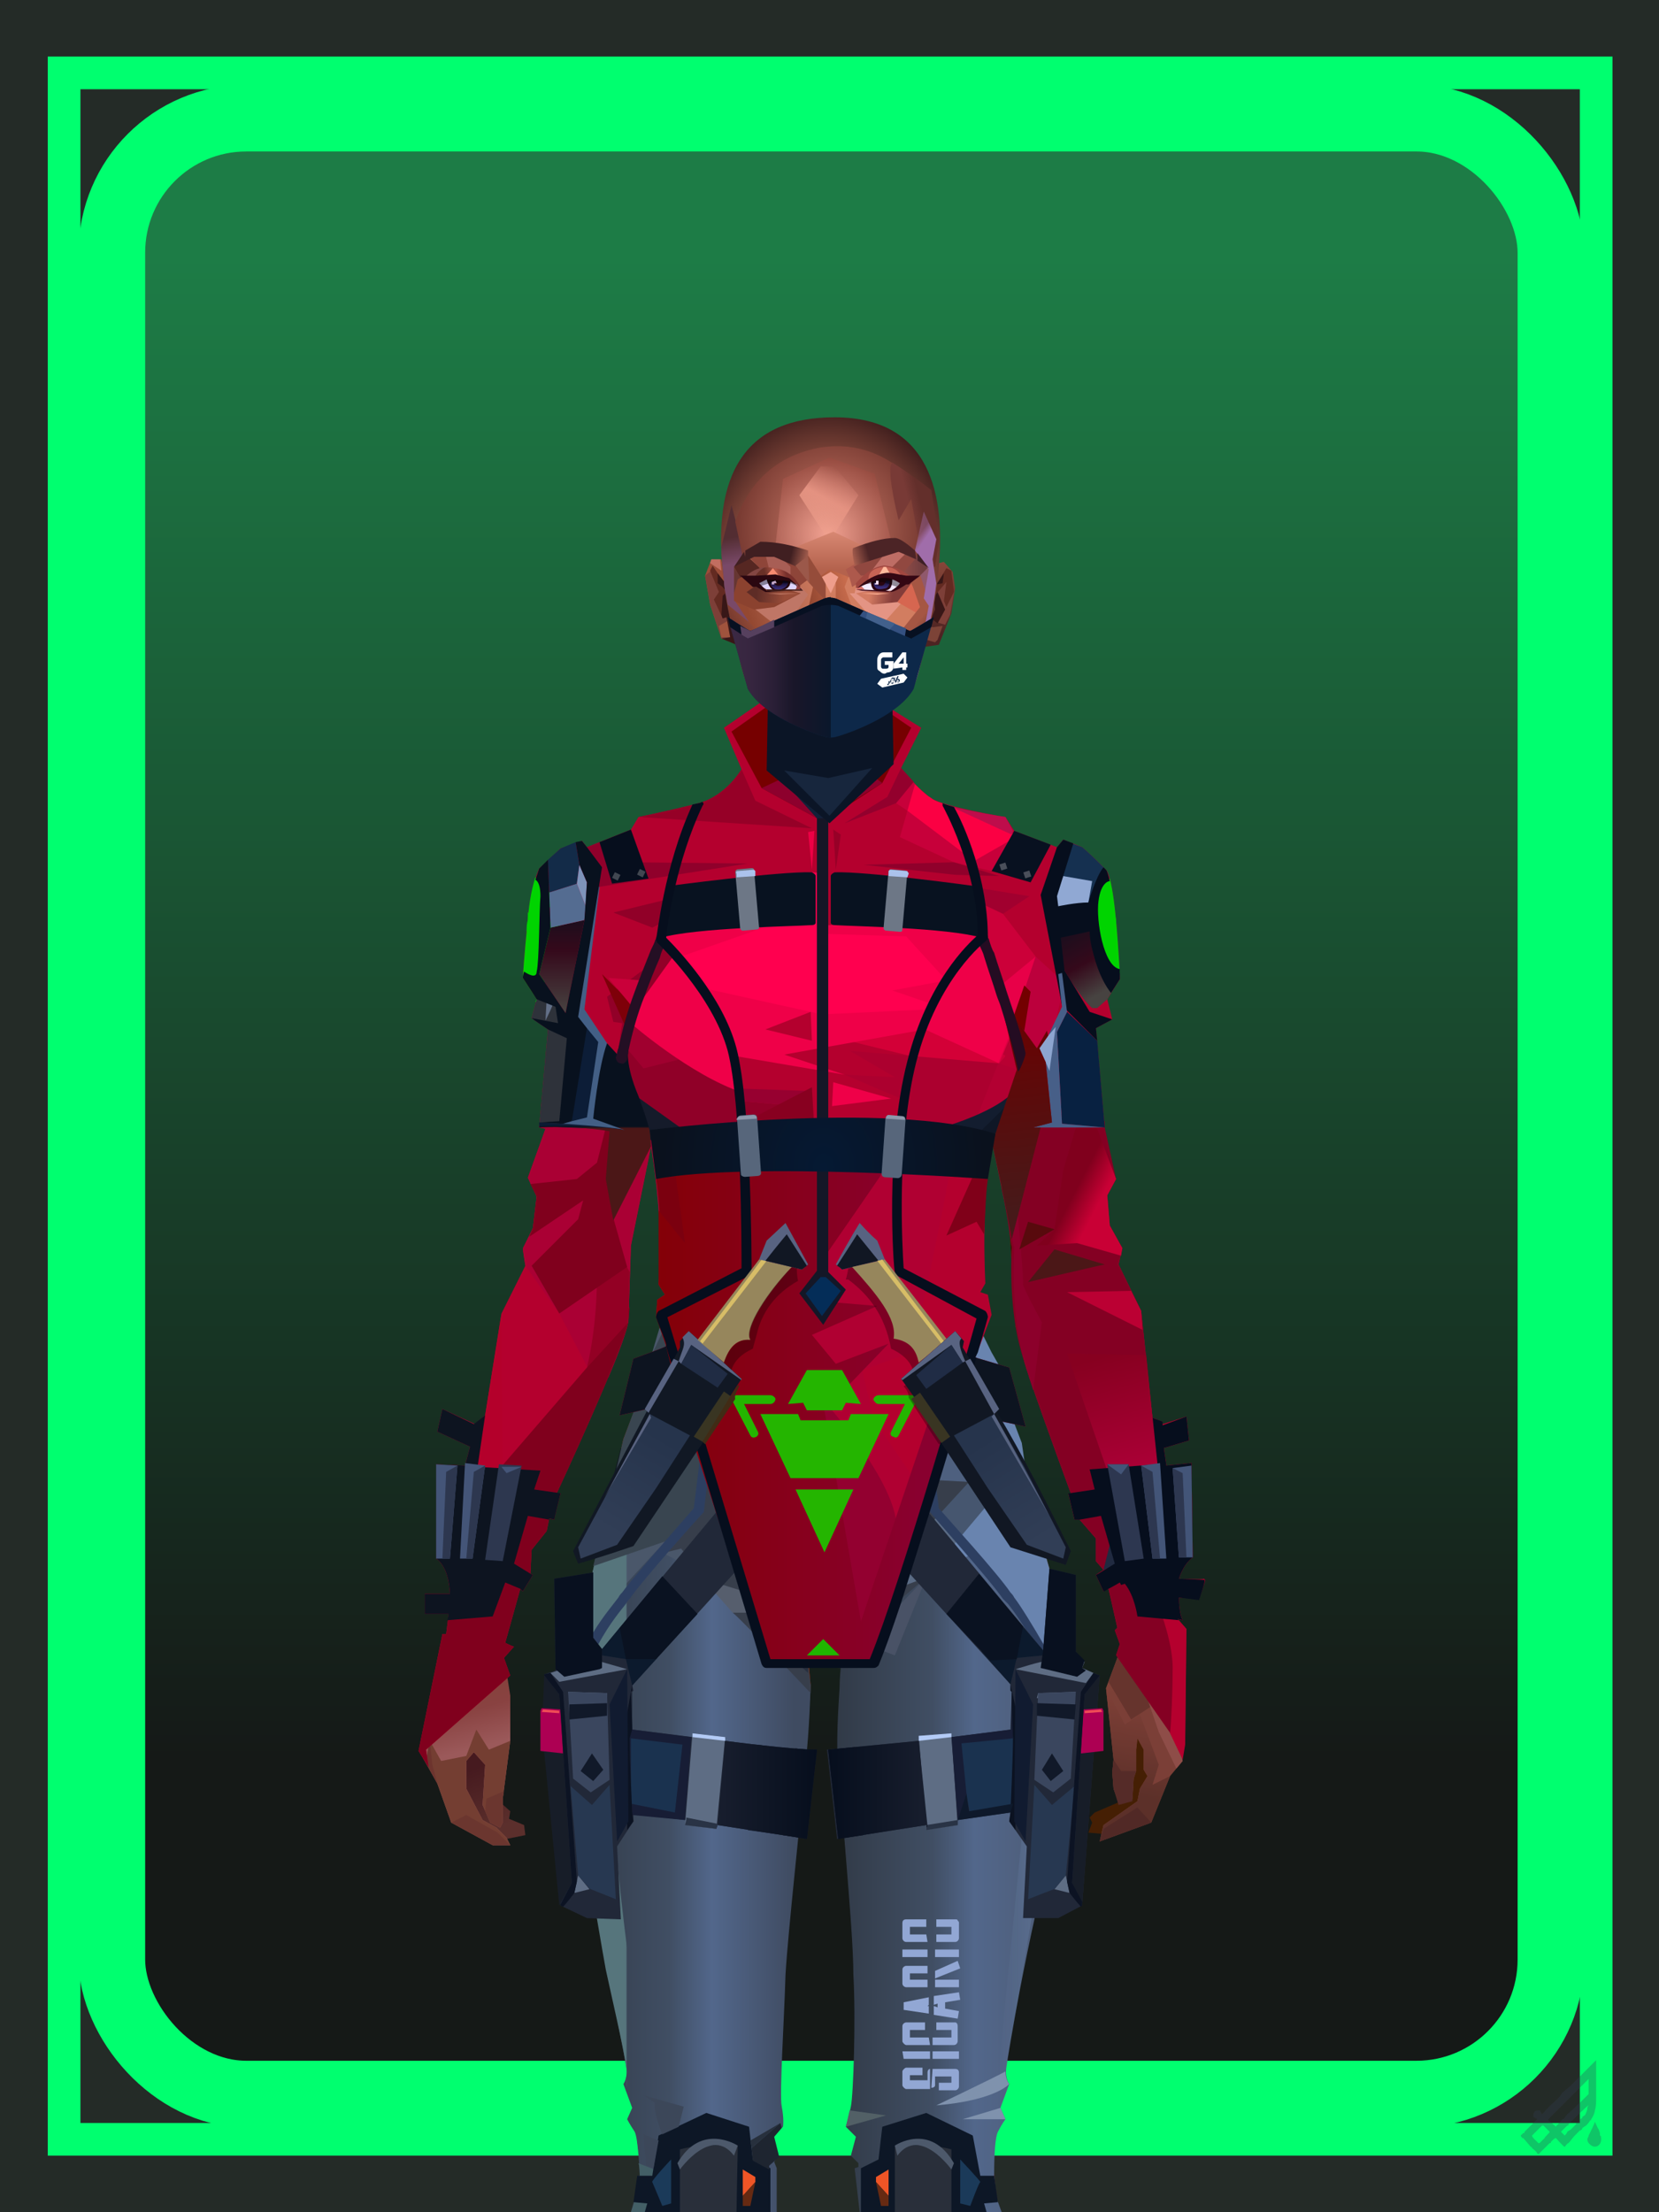 <?xml version="1.0" encoding="UTF-8"?><svg width="1320px" height="1760px" viewBox="0 0 1320 1760" version="1.1" xmlns="http://www.w3.org/2000/svg" xmlns:xlink="http://www.w3.org/1999/xlink"><defs><linearGradient x1="50%" y1="7%" x2="50%" y2="83%" id="id-30075"><stop stop-color="#1D7C46" offset="0%"></stop><stop stop-color="#151917" offset="100%"></stop></linearGradient></defs><g stroke="none" stroke-width="1" fill="none" id="id-30076" fill-rule="evenodd"><g id="id-30077"><rect fill="#242B27" width="1320" height="1760" x="0" y="0" id="id-30078"></rect><rect stroke="#00FF6F" stroke-width="26" fill="#242B27" width="1219" height="1644" x="51" y="58" id="id-30078"></rect><rect stroke="#00FF6F" stroke-width="53" fill="url(#id-30075)" width="1145" height="1572" x="89" y="94" id="id-30078" rx="107"></rect></g></g><defs><linearGradient x1="100%" y1="46%" x2="12%" y2="47%" id="id-74155"><stop stop-color="#723722" offset="0%"></stop><stop stop-color="#96513B" offset="21%"></stop><stop stop-color="#9A6555" offset="46%"></stop><stop stop-color="#9F5E49" offset="80%"></stop><stop stop-color="#93523A" offset="100%"></stop></linearGradient><linearGradient x1="53%" y1="81%" x2="50%" y2="21%" id="id-74156"><stop stop-color="#7B3F37" offset="0%"></stop><stop stop-color="#7D4538" offset="24%"></stop><stop stop-color="#834B33" offset="100%"></stop></linearGradient><linearGradient x1="52%" y1="-4%" x2="46%" y2="70%" id="id-74157"><stop stop-color="#834239" offset="0%"></stop><stop stop-color="#5C3029" offset="100%"></stop></linearGradient><linearGradient x1="46%" y1="43%" x2="15%" y2="43%" id="id-74158"><stop stop-color="#924833" offset="0%"></stop><stop stop-color="#683011" offset="100%"></stop></linearGradient><linearGradient x1="54%" y1="37%" x2="12%" y2="72%" id="id-74159"><stop stop-color="#1E0404" offset="0%"></stop><stop stop-color="#34100E" offset="100%"></stop></linearGradient><linearGradient x1="40%" y1="14%" x2="61%" y2="85%" id="id-74160"><stop stop-color="#461A1F" offset="0%"></stop><stop stop-color="#5B2F2C" offset="100%"></stop></linearGradient><linearGradient x1="27%" y1="47%" x2="91%" y2="49%" id="id-74161"><stop stop-color="#784730" offset="0%"></stop><stop stop-color="#BE8BC7" offset="100%"></stop></linearGradient><linearGradient x1="47%" y1="60%" x2="49%" y2="79%" id="id-74162"><stop stop-color="#7F4235" offset="0%"></stop><stop stop-color="#894241" offset="60%"></stop><stop stop-color="#9B595A" offset="100%"></stop></linearGradient><linearGradient x1="29%" y1="56%" x2="69%" y2="53%" id="id-74163"><stop stop-color="#804733" offset="0%"></stop><stop stop-color="#743A2C" offset="8%"></stop><stop stop-color="#7C3D34" offset="18%"></stop><stop stop-color="#5D2920" offset="38%"></stop><stop stop-color="#5B2725" offset="65%"></stop><stop stop-color="#7E4037" offset="81%"></stop><stop stop-color="#4C1B1F" offset="100%"></stop></linearGradient><linearGradient x1="47%" y1="45%" x2="54%" y2="46%" id="id-74164"><stop stop-color="#7A3932" offset="0%"></stop><stop stop-color="#763B2F" offset="62%"></stop><stop stop-color="#5F2C1F" offset="77%"></stop><stop stop-color="#794634" offset="100%"></stop></linearGradient><linearGradient x1="51%" y1="7%" x2="50%" y2="100%" id="id-74165"><stop stop-color="#763D2D" offset="0%"></stop><stop stop-color="#914E49" offset="75%"></stop><stop stop-color="#7B3C3B" offset="100%"></stop></linearGradient><linearGradient x1="51%" y1="11%" x2="49%" y2="93%" id="id-74166"><stop stop-color="#87523F" offset="0%"></stop><stop stop-color="#80482F" offset="73%"></stop><stop stop-color="#865037" offset="100%"></stop></linearGradient><linearGradient x1="51%" y1="-5%" x2="48%" y2="96%" id="id-74167"><stop stop-color="#7D452E" offset="0%"></stop><stop stop-color="#6C3821" offset="100%"></stop></linearGradient><linearGradient x1="50%" y1="19%" x2="50%" y2="69%" id="id-74168"><stop stop-color="#50260A" offset="0%"></stop><stop stop-color="#291000" offset="45%"></stop><stop stop-color="#4C2106" offset="100%"></stop></linearGradient><linearGradient x1="46%" y1="74%" x2="39%" y2="35%" id="id-74169"><stop stop-color="#492117" offset="0%"></stop><stop stop-color="#64311E" offset="51%"></stop><stop stop-color="#713121" offset="100%"></stop></linearGradient><linearGradient x1="46%" y1="16%" x2="49%" y2="82%" id="id-74170"><stop stop-color="#512416" offset="0%" stop-opacity="0.186"></stop><stop stop-color="#482015" offset="100%"></stop></linearGradient><linearGradient x1="41%" y1="19%" x2="50%" y2="100%" id="id-74171"><stop stop-color="#5B2725" offset="0%"></stop><stop stop-color="#50260A" offset="100%"></stop></linearGradient><linearGradient x1="50%" y1="31%" x2="45%" y2="50%" id="id-74172"><stop stop-color="#68361D" offset="0%"></stop><stop stop-color="#894C43" offset="100%"></stop></linearGradient><linearGradient x1="51%" y1="22%" x2="50%" y2="100%" id="id-74173"><stop stop-color="#5D2126" offset="0%"></stop><stop stop-color="#4F1C21" offset="100%"></stop></linearGradient><linearGradient x1="49%" y1="0%" x2="50%" y2="100%" id="id-74174"><stop stop-color="#7A3F2E" offset="0%"></stop><stop stop-color="#793F35" offset="100%"></stop></linearGradient><linearGradient x1="44%" y1="15%" x2="50%" y2="100%" id="id-74175"><stop stop-color="#5B2C1F" offset="0%"></stop><stop stop-color="#50281D" offset="100%"></stop></linearGradient><linearGradient x1="52%" y1="21%" x2="49%" y2="83%" id="id-74176"><stop stop-color="#7F4534" offset="0%"></stop><stop stop-color="#975549" offset="48%"></stop><stop stop-color="#83453F" offset="100%"></stop></linearGradient><linearGradient x1="85%" y1="60%" x2="15%" y2="60%" id="id-74177"><stop stop-color="#864A32" offset="0%"></stop><stop stop-color="#5D2A11" offset="100%"></stop></linearGradient><linearGradient x1="48%" y1="-20%" x2="59%" y2="91%" id="id-74178"><stop stop-color="#96533C" offset="0%"></stop><stop stop-color="#5D2C12" offset="60%"></stop><stop stop-color="#643418" offset="72%"></stop><stop stop-color="#743E24" offset="100%"></stop></linearGradient><linearGradient x1="55%" y1="48%" x2="46%" y2="33%" id="id-74179"><stop stop-color="#743F2A" offset="0%"></stop><stop stop-color="#7E462E" offset="86%"></stop><stop stop-color="#764228" offset="100%"></stop></linearGradient><linearGradient x1="50%" y1="19%" x2="50%" y2="78%" id="id-74180"><stop stop-color="#401900" offset="0%"></stop><stop stop-color="#522003" offset="50%"></stop><stop stop-color="#371900" offset="100%"></stop></linearGradient><linearGradient x1="50%" y1="10%" x2="50%" y2="43%" id="id-74181"><stop stop-color="#85462C" offset="0%"></stop><stop stop-color="#602C13" offset="15%"></stop><stop stop-color="#652D15" offset="68%"></stop><stop stop-color="#592A10" offset="100%"></stop></linearGradient><linearGradient x1="89%" y1="50%" x2="9%" y2="52%" id="id-74182"><stop stop-color="#401D02" offset="0%"></stop><stop stop-color="#995734" offset="53%" stop-opacity="0.199"></stop><stop stop-color="#5A2A10" offset="75%"></stop><stop stop-color="#411900" offset="100%"></stop></linearGradient><linearGradient x1="44%" y1="70%" x2="86%" y2="30%" id="id-74183"><stop stop-color="#9A5741" offset="0%"></stop><stop stop-color="#9C6A5F" offset="100%"></stop></linearGradient><linearGradient x1="19%" y1="86%" x2="73%" y2="32%" id="id-74184"><stop stop-color="#703010" offset="0%"></stop><stop stop-color="#A66353" offset="40%"></stop><stop stop-color="#AE745F" offset="100%"></stop></linearGradient><linearGradient x1="35%" y1="94%" x2="47%" y2="12%" id="id-74185"><stop stop-color="#723C23" offset="0%"></stop><stop stop-color="#966556" offset="40%"></stop><stop stop-color="#AC715D" offset="46%"></stop><stop stop-color="#A36655" offset="100%"></stop></linearGradient><linearGradient x1="50%" y1="54%" x2="27%" y2="9%" id="id-74186"><stop stop-color="#DDAB90" offset="0%"></stop><stop stop-color="#DDAB90" offset="100%" stop-opacity="0.078"></stop></linearGradient><linearGradient x1="20%" y1="36%" x2="93%" y2="69%" id="id-74187"><stop stop-color="#A36150" offset="0%"></stop><stop stop-color="#9D604E" offset="70%"></stop><stop stop-color="#803A19" offset="100%"></stop></linearGradient><linearGradient x1="36%" y1="84%" x2="25%" y2="44%" id="id-74188"><stop stop-color="#663D38" offset="0%" stop-opacity="0.509"></stop><stop stop-color="#57260A" offset="35%" stop-opacity="0.675"></stop><stop stop-color="#763217" offset="100%" stop-opacity="0"></stop></linearGradient><linearGradient x1="63%" y1="95%" x2="43%" y2="20%" id="id-74189"><stop stop-color="#7C3C2B" offset="0%"></stop><stop stop-color="#8A4B32" offset="46%"></stop><stop stop-color="#88452F" offset="100%"></stop></linearGradient><linearGradient x1="40%" y1="0%" x2="50%" y2="86%" id="id-74190"><stop stop-color="#804025" offset="0%"></stop><stop stop-color="#955542" offset="100%"></stop></linearGradient><linearGradient x1="50%" y1="0%" x2="50%" y2="92%" id="id-74191"><stop stop-color="#B56F5E" offset="0%"></stop><stop stop-color="#8B4E35" offset="100%"></stop></linearGradient><linearGradient x1="33%" y1="79%" x2="21%" y2="44%" id="id-74192"><stop stop-color="#936354" offset="0%"></stop><stop stop-color="#633117" offset="28%"></stop><stop stop-color="#763C17" offset="100%" stop-opacity="0"></stop></linearGradient><linearGradient x1="4%" y1="47%" x2="92%" y2="45%" id="id-74193"><stop stop-color="#391108" offset="0%"></stop><stop stop-color="#501A0F" offset="17%" stop-opacity="0.753"></stop><stop stop-color="#6B3127" offset="48%" stop-opacity="0.386"></stop><stop stop-color="#4A1C15" offset="78%" stop-opacity="0.762"></stop><stop stop-color="#411610" offset="100%"></stop></linearGradient><linearGradient x1="60%" y1="45%" x2="67%" y2="53%" id="id-74194"><stop stop-color="#A3716E" offset="0%"></stop><stop stop-color="#CB93A9" offset="100%"></stop></linearGradient><linearGradient x1="48%" y1="15%" x2="54%" y2="81%" id="id-74195"><stop stop-color="#8C4A35" offset="0%"></stop><stop stop-color="#965850" offset="100%"></stop></linearGradient><linearGradient x1="47%" y1="44%" x2="50%" y2="61%" id="id-74196"><stop stop-color="#3E0D06" offset="0%" stop-opacity="0.175"></stop><stop stop-color="#33100B" offset="100%"></stop></linearGradient><linearGradient x1="26%" y1="-7%" x2="50%" y2="96%" id="id-74197"><stop stop-color="#37373F" offset="0%"></stop><stop stop-color="#19191D" offset="100%"></stop></linearGradient><linearGradient x1="50%" y1="12%" x2="59%" y2="82%" id="id-74198"><stop stop-color="#252525" offset="0%"></stop><stop stop-color="#101010" offset="100%"></stop></linearGradient><linearGradient x1="25%" y1="-16%" x2="50%" y2="98%" id="id-74199"><stop stop-color="#37373F" offset="0%"></stop><stop stop-color="#19191D" offset="100%"></stop></linearGradient><linearGradient x1="75%" y1="39%" x2="50%" y2="93%" id="id-74200"><stop stop-color="#252525" offset="0%"></stop><stop stop-color="#000000" offset="100%"></stop></linearGradient></defs><g transform=" translate(334,549)" id="id-74201"><polygon points="561 754 565 871 565 881 537 893 533 897 535 901 532 909 543 910 597 864" fill="#451F04" id="id-74202"></polygon><polygon points="537 282 539 246 535 195 529 158 522 137 484 118 440 111 212 111 188 113 157 123 121 139 111 186 108 221 109 290" fill="url(#id-74155)" id="id-74202"></polygon><polygon points="467 393 474 506 503 589 537 672 556 728 561 754 546 794 552 851 551 861 552 874 556 885 567 882 568 866 570 860 570 843 571 834 576 843 576 859 579 864 573 874 571 884 544 903 541 916 582 901 597 864 607 852 600 821 597 716 589 695 582 655 569 523 544 425" fill="url(#id-74156)" id="id-74202"></polygon><polygon points="546 794 552 851 551 861 552 874 556 885 567 882 568 866 570 860 570 843 571 834 576 843 576 859 579 864 573 874 571 884 544 903 541 916 582 901 597 864 583 871 588 855 573 815 561 823" fill="url(#id-74157)" id="id-74202"></polygon><polygon points="552 851 551 861 552 874 556 887 567 884 568 866 570 860 558 860" fill="#552B28" id="id-74202"></polygon><polygon points="544 906 541 916 582 901 571 889" fill="#512926" id="id-74202"></polygon><polygon points="561 754 548 789 566 819 586 806" fill="#66342D" id="id-74202"></polygon><polygon points="486 648 477 599 453 529 440 504 437 490 439 460 449 402 456 340 188 343 198 411 202 493 162 596 153 638 266 693 319 721 386 693" fill="url(#id-74158)" id="id-74202"></polygon><polygon points="486 648 477 599 453 529 440 504 437 490 439 460 449 402 456 340 296 353 376 634" fill="#804025" id="id-74202"></polygon><g transform=" translate(188,0)" id="id-74211"><polygon points="274 114 253 111 232 100 201 76 188 58 184 1 93 1 88 64 25 111 1 113 103 123 121 135 134 138 149 121 161 117 187 119 225 114" fill="#83442E" id="id-74202"></polygon><polygon points="201 76 188 58 185 12 175 57 155 111 185 73" fill="#A06E95" id="id-74202"></polygon><polygon points="149 1 93 1 88 64 108 126 121 135 133 138" fill="#6E361F" id="id-74202"></polygon><polygon points="116 102 120 113 118 115 136 135 150 119 164 71 125 108" fill="#5A2F17" id="id-74215"></polygon><polygon points="121 127 133 138 145 124" fill="#431903" id="id-74216"></polygon><polygon points="136 98 164 71 175 57 186 17 134 51" fill="#68291C" id="id-74217"></polygon><polygon points="97 96 116 80 164 60 178 48 186 17 184 1 93 1 88 64 45 96" fill="#5E2519" opacity="0.654" id="id-74202"></polygon><polygon points="186 17 184 1 93 1 88 64 45 96 66 96" fill="url(#id-74159)" opacity="0.467" id="id-74202"></polygon><polygon points="123 58 176 23 186 17 184 1 93 1 91 22 108 55" fill="#1E0404" opacity="0.434" id="id-74202"></polygon></g><polygon points="41 844 33 856 36 895 64 915 84 911 83 903 71 898 72 892 63 884 52 849" fill="url(#id-74160)" id="id-74202"></polygon><polygon points="315 152 285 173 320 188 357 166" fill="#AA6D58" id="id-74222"></polygon><polygon points="327 150 370 130 342 127" fill="#7D452B" id="id-74223"></polygon><polygon points="301 142 303 148 243 131 240 119 276 119" fill="#7B442B" id="id-74224"></polygon><polygon points="159 149 206 123 269 123 303 144 297 118 188 113 157 123 121 139" fill="url(#id-74161)" id="id-74202"></polygon><polygon points="157 123 121 139 153 167 196 134" fill="#BE8CA3" id="id-74202"></polygon><polygon points="89 584 77 541 62 551 45 658 34 712 25 741 25 762 10 817 0 845 14 870 25 901 58 919 72 919 69 913 61 905 50 899 37 874 37 852 43 845 52 855 50 887 56 901 64 905 66 901 66 882 72 836 72 800 69 781 64 773 66 735 85 684 121 599 162 510" fill="url(#id-74162)" id="id-74202"></polygon><polygon points="89 584 77 541 62 551 45 658 48 715 121 599 162 510" fill="#7A432A" id="id-74202"></polygon><polygon points="55 843 45 827 37 848 17 852 8 836 5 851 0 845 14 870 25 901 58 919 72 919 69 913 61 905 50 899 37 874 37 852 43 845 52 855 50 887 56 901 64 905 66 901 66 882 72 836" fill="#743E32" id="id-74202"></polygon><polygon points="53 882 52 892 56 901 64 905 66 901 66 882 67 876" fill="#6B362F" id="id-74202"></polygon><polygon points="25 901 58 919 72 919 62 909 37 895" fill="#6B362F" id="id-74202"></polygon><polygon points="160 467 145 488 108 578 45 777 48 797 64 773 66 735 85 684 121 599 162 510" fill="#643317" id="id-74202"></polygon><polygon points="169 1211 277 1211 282 1183 281 1150 284 1127 286 1114 285 1063 293 972 306 866 311 792 309 768 323 771 337 768 333 817 333 855 339 924 346 1008 348 1113 351 1130 353 1176 361 1211 461 1211 458 1191 456 1170 460 1133 461 1082 505 905 516 839 518 826 512 762 503 706 486 648 482 629 386 690 318 718 266 690 184 629 153 637 132 731 119 781 118 813 123 862 131 916 166 1094 176 1179" fill="url(#id-74163)" id="id-74202"></polygon><polygon points="463 664 416 771 400 819 392 1125 359 1178 398 1204 441 1153 461 1082 505 905 516 839 518 826 515 789 490 714" fill="url(#id-74164)" id="id-74202"></polygon><polygon points="422 1160 395 1199 365 1171 401 1149 384 1120 391 983 411 786 416 771 448 697 454 1013 445 1116 407 1149" fill="url(#id-74165)" id="id-74235"></polygon><polygon points="121 139 111 186 108 221 109 290 96 438 89 464 69 510 89 585 162 510 167 425 162 241" fill="url(#id-74166)" id="id-74202"></polygon><polygon points="101 466 103 488 106 510 160 447 179 359 164 232 187 184 186 179 132 181 161 234 161 321 149 376 151 384 123 461 114 466" fill="url(#id-74167)" id="id-74237"></polygon><polygon points="96 438 89 464 69 510 51 621 101 520 96 476" fill="#82566B" id="id-74202"></polygon><polygon points="96 451 128 365 134 316 121 139 111 186 108 221 109 290 96 438" fill="#643317" id="id-74202"></polygon><polygon points="184 241 177 248 162 225 138 289 161 321 170 375 161 420 151 411 162 510 167 425 188 343" fill="url(#id-74168)" id="id-74202"></polygon><polygon points="284 1127 286 1114 285 1063 293 972 306 866 311 792 309 768 323 771 337 768 333 817 333 855 339 924 346 1008 375 889 416 771 463 664 490 714 515 790 512 762 503 706 486 648 477 599 471 583 420 650 316 720 201 654 244 742 264 824 275 994" fill="url(#id-74169)" id="id-74202"></polygon><polygon points="298 930 306 866 311 792 309 768 323 771 337 768 333 817 333 855 336 894 347 826 360 784 378 733 388 687 321 739 254 687 267 736 291 821" fill="url(#id-74170)" id="id-74202"></polygon><polygon points="348 1093 348 1113 351 1130 353 1176 361 1211 461 1211 439 1155 422 1136 403 1148 429 1168 400 1202 370 1170 382 1125" fill="url(#id-74171)" id="id-74202"></polygon><polygon points="10 855 8 836 5 851 0 845 14 870" fill="#6D342E" id="id-74202"></polygon><polygon points="520 500 516 520 544 629 474 500 490 399" fill="url(#id-74172)" id="id-74245"></polygon><polygon points="461 1211 458 1191 456 1170 460 1133 461 1082 439 1155 450 1211" fill="url(#id-74173)" id="id-74202"></polygon><polygon points="220 1149 259 1115 240 1063 232 973 266 819 240 713 201 661 158 650 201 784 183 925 170 1083" fill="url(#id-74174)" id="id-74247"></polygon><polygon points="169 1211 277 1211 282 1183 281 1150 284 1127 286 1114 286 1098 226 1211 207 1211 196 1121 173 1078 150 1014 166 1094 176 1179" fill="url(#id-74175)" id="id-74202"></polygon><polygon points="173 1078 183 924 150 1014" fill="#6B352C" id="id-74202"></polygon><polygon points="169 1211 239 1211 230 1196 204 1175 173 1150 176 1179" fill="#521E24" opacity="0.574" id="id-74202"></polygon><polygon points="221 1130 240 1097 224 1063 224 983 240 804 217 698 190 668 212 771 212 910 190 998 181 1094" fill="url(#id-74176)" id="id-74247"></polygon><polygon points="217 795 221 692 200 667 169 658 200 737" fill="#9C5F46" id="id-74252"></polygon><polygon points="511 476 492 419 481 447 484 356 521 274 533 417" fill="url(#id-74177)" id="id-74253"></polygon><polygon points="569 523 544 425 542 346 537 282 539 246 535 195 529 158 522 137 494 161 419 158 471 211 516 290 525 411 511 477 518 507 535 462 562 543" fill="url(#id-74178)" id="id-74202"></polygon><polygon points="486 389 533 243 501 167 464 207 451 247 463 265" fill="url(#id-74179)" id="id-74255"></polygon><polygon points="473 490 474 506 503 589 537 672 556 728 561 754 567 712 543 623" fill="#582A0F" id="id-74202"></polygon><polygon points="460 328 466 378 474 506 490 425 486 392 469 274 479 230 461 260 454 251" fill="url(#id-74180)" id="id-74202"></polygon><polygon points="440 504 437 490 439 460 449 402 456 340 458 328 325 282 188 343 198 411 202 493 162 596 157 621 161 633 169 599 173 570 204 506 202 458 217 402 286 365 321 352 353 360 422 402 431 493 437 520" fill="url(#id-74181)" id="id-74202"></polygon><polygon points="451 385 456 340 458 328 364 340 330 308 268 343 188 343 194 379 262 368 312 343 335 340 381 368" fill="url(#id-74182)" id="id-74202"></polygon><polygon points="286 328 306 310 330 274 453 252 464 205 421 156 317 204 219 165 210 154 188 180" fill="url(#id-74183)" id="id-74260"></polygon><path d=" M 422,195 L 405,190 C 377,190 357,198 343,214 C 329,230 322,250 323,276 C 324,301 331,320 345,333 C 365,351 384,356 405,356 C 425,356 444,347 450,342 C 454,339 457,335 460,328 C 463,323 466,317 467,308 C 469,294 466,276 457,254 L 422,195 Z" fill="url(#id-74184)" id="id-74261"></path><path d=" M 422,195 L 417,175 C 386,188 366,196 358,201 C 355,203 351,206 348,208 C 348,209 381,253 448,342 C 454,338 459,332 463,324 C 469,310 469,301 469,293 C 469,287 465,275 459,257 L 422,195 Z" fill="url(#id-74185)" id="id-74261"></path><path d=" M 375,226 C 338,253 343,276 343,284 C 343,291 353,319 371,335 C 379,342 422,349 447,331 C 468,316 472,294 458,265 C 427,221 400,208 375,226 Z" fill="url(#id-74186)" opacity="0.282" id="id-74261"></path><path d=" M 272,205 C 260,199 243,200 221,209 C 187,227 169,258 168,303 C 167,319 184,342 190,346 C 197,351 212,356 239,353 C 257,351 272,344 284,333 C 303,312 312,288 309,260 C 305,217 291,214 272,205 Z" fill="url(#id-74187)" id="id-74264"></path><path d=" M 340,285 C 333,252 328,240 326,248 C 324,254 323,263 323,276 C 324,301 331,320 345,333 C 365,351 382,356 404,356 C 425,356 444,347 450,342 C 456,337 465,325 468,308 C 472,290 465,276 463,268 C 461,263 460,259 458,255 L 442,290 L 399,304 L 366,300 L 340,285 Z" fill="url(#id-74188)" id="id-74261"></path><path d=" M 153,637 L 149,654 L 132,731 L 130,739 C 133,730 135,723 137,718 C 140,709 147,691 149,680 C 151,671 155,655 161,633 L 172,570 L 162,596 L 153,637 Z" fill="#7D362E" id="id-74202"></path><path d=" M 259,203 C 254,199 240,185 217,163 L 210,153 L 186,180 C 192,211 192,231 186,239 C 175,256 168,277 168,303 C 168,324 190,352 239,344 C 252,342 274,217 259,203 Z" fill="#A36150" id="id-74264"></path><polygon points="175 565 203 550 234 558 241 520 203 455 203 507" fill="#5E2D13" id="id-74268"></polygon><polygon points="241 442 241 518 229 556 233 629 266 657 316 707 381 659 395 629 364 504 350 504 301 380" fill="url(#id-74189)" id="id-74269"></polygon><polygon points="432 626 427 589 407 518 414 505 450 568 470 618" fill="url(#id-74190)" id="id-74270"></polygon><polygon points="302 376 254 442 254 546 302 590 364 568 364 504 350 504 376 454 345 400" fill="url(#id-74191)" opacity="0.599" id="id-74269"></polygon><polygon points="317 480 342 436 319 413 300 447" fill="#874A31" id="id-74272"></polygon><polygon points="304 541 318 507 329 541 314 549" fill="#774029" id="id-74273"></polygon><polygon points="306 543 316 578 329 541" fill="#935F42" id="id-74274"></polygon><path d=" M 178,333 C 179,334 180,336 182,338 C 184,342 186,343 189,346 C 190,347 197,351 206,353 C 215,354 226,355 239,353 C 257,351 272,344 284,333 C 293,322 299,313 302,305 C 304,301 307,293 309,277 C 310,274 310,268 309,260 L 228,277 L 207,295 L 178,333 Z" fill="url(#id-74192)" id="id-74264"></path><polygon points="306 543 308 550 324 556 329 541" fill="#9E7261" id="id-74274"></polygon><polygon points="308 543 318 525 323 542 314 548" fill="#3C1E03" id="id-74277"></polygon><polygon points="152 641 162 596 176 561 185 617 214 602 246 628 323 690 404 628 423 605 454 605 470 577 477 599 482 629 388 689 337 768 323 771 309 768 259 688 175 639 142 688" fill="url(#id-74193)" opacity="0.442" id="id-74278"></polygon><polygon points="490 154 522 137 484 118 412 123" fill="url(#id-74194)" id="id-74202"></polygon><polygon points="573 785 588 829 602 858 607 852 600 821 597 716 576 763" fill="#8E4D48" id="id-74202"></polygon><polygon points="574 722 589 695 582 655 533 542" fill="url(#id-74195)" id="id-74202"></polygon><polygon points="172 640 241 690 309 768 323 771 338 768 395 706 469 661 404 650 313 706 217 629" fill="url(#id-74196)" opacity="0.571" id="id-74282"></polygon><g transform=" translate(188,270)" id="id-74283"><polygon points="207 13 207 10 217 2 220 2 239 21 258 39 260 42 250 51 246 52 226 33" fill="url(#id-74197)" id="id-74284"></polygon><polygon points="208 40 218 50 222 50 240 33 257 13 257 9 247 0 244 1 230 19 209 36" fill="url(#id-74198)" id="id-74285"></polygon><polygon points="1 13 1 10 10 2 15 2 32 21 50 39 52 42 42 52 38 52 19 33" fill="url(#id-74199)" id="id-74284"></polygon><polygon points="0 43 10 53 14 53 33 35 50 15 50 11 40 3 36 4 19 23 1 39" fill="url(#id-74200)" id="id-74285"></polygon></g></g><defs><linearGradient x1="50%" y1="0%" x2="50%" y2="85%" id="id-74953"><stop stop-color="#874639" offset="0%"></stop><stop stop-color="#4D2322" offset="100%"></stop></linearGradient><radialGradient cx="50%" cy="55%" r="91%" id="id-74954" fx="50%" fy="55%" gradientTransform=" translate(0.500,0.550) scale(1,0.697) rotate(-90) scale(1,0.712) translate(-0.500,-0.550)"><stop stop-color="#A3513A" offset="0%"></stop><stop stop-color="#C87359" offset="39%"></stop><stop stop-color="#291013" offset="100%"></stop></radialGradient><linearGradient x1="11%" y1="60%" x2="57%" y2="52%" id="id-74955"><stop stop-color="#944831" offset="0%"></stop><stop stop-color="#B46750" offset="48%"></stop><stop stop-color="#D27D60" offset="100%"></stop></linearGradient><linearGradient x1="46%" y1="46%" x2="22%" y2="61%" id="id-74956"><stop stop-color="#A0543D" offset="0%"></stop><stop stop-color="#642D27" offset="100%"></stop></linearGradient><linearGradient x1="48%" y1="50%" x2="57%" y2="65%" id="id-74957"><stop stop-color="#A55643" offset="0%"></stop><stop stop-color="#66342F" offset="100%"></stop></linearGradient><linearGradient x1="100%" y1="38%" x2="17%" y2="50%" id="id-74958"><stop stop-color="#CB7B65" offset="0%"></stop><stop stop-color="#AE6452" offset="100%"></stop></linearGradient><linearGradient x1="47%" y1="27%" x2="48%" y2="50%" id="id-74959"><stop stop-color="#532D32" offset="0%"></stop><stop stop-color="#794968" offset="100%"></stop></linearGradient><radialGradient cx="47%" cy="70%" r="97%" id="id-74960" fx="47%" fy="70%" gradientTransform=" translate(0.467,0.700) scale(0.592,1) rotate(-93) translate(-0.467,-0.700)"><stop stop-color="#D17F6C" offset="0%"></stop><stop stop-color="#622923" offset="100%"></stop></radialGradient><linearGradient x1="42%" y1="43%" x2="61%" y2="33%" id="id-74961"><stop stop-color="#783A36" offset="0%"></stop><stop stop-color="#632F2B" offset="100%"></stop></linearGradient><radialGradient cx="45%" cy="79%" r="81%" id="id-74962" fx="45%" fy="79%" gradientTransform=" translate(0.447,0.790) scale(0.833,1) rotate(-90) scale(1,1) translate(-0.447,-0.790)"><stop stop-color="#F2A292" offset="0%"></stop><stop stop-color="#93483D" offset="100%"></stop></radialGradient><linearGradient x1="58%" y1="0%" x2="20%" y2="89%" id="id-74963"><stop stop-color="#D48072" offset="0%" stop-opacity="0"></stop><stop stop-color="#E49281" offset="46%"></stop><stop stop-color="#F2A38F" offset="100%" stop-opacity="0.432"></stop></linearGradient><linearGradient x1="52%" y1="22%" x2="50%" y2="16%" id="id-74964"><stop stop-color="#A06DAA" offset="0%"></stop><stop stop-color="#A471B2" offset="100%" stop-opacity="0.398"></stop></linearGradient><radialGradient cx="45%" cy="76%" r="54%" id="id-74965" fx="45%" fy="76%" gradientTransform=" translate(0.455,0.761) scale(0.673,1) scale(1,0.612) translate(-0.455,-0.761)"><stop stop-color="#BC6D5A" offset="0%"></stop><stop stop-color="#974C3A" offset="100%"></stop></radialGradient><linearGradient x1="50%" y1="0%" x2="50%" y2="73%" id="id-74966"><stop stop-color="#D88873" offset="0%"></stop><stop stop-color="#B4624D" offset="100%"></stop></linearGradient><linearGradient x1="25%" y1="52%" x2="67%" y2="55%" id="id-74967"><stop stop-color="#D37B62" offset="0%"></stop><stop stop-color="#843C39" offset="100%"></stop></linearGradient><linearGradient x1="71%" y1="52%" x2="18%" y2="50%" id="id-74968"><stop stop-color="#994D39" offset="0%"></stop><stop stop-color="#5E2C26" offset="100%"></stop></linearGradient><linearGradient x1="94%" y1="63%" x2="50%" y2="63%" id="id-74969"><stop stop-color="#6F3D40" offset="0%"></stop><stop stop-color="#AD594C" offset="100%"></stop></linearGradient><linearGradient x1="50%" y1="0%" x2="50%" y2="84%" id="id-74970"><stop stop-color="#0B071E" offset="0%"></stop><stop stop-color="#3C2F7B" offset="100%"></stop></linearGradient><linearGradient x1="75%" y1="46%" x2="36%" y2="49%" id="id-74971"><stop stop-color="#772F2B" offset="0%"></stop><stop stop-color="#B35849" offset="46%"></stop><stop stop-color="#693027" offset="100%"></stop></linearGradient><linearGradient x1="50%" y1="0%" x2="50%" y2="84%" id="id-74972"><stop stop-color="#0B071E" offset="0%"></stop><stop stop-color="#3C2F7B" offset="100%"></stop></linearGradient><linearGradient x1="28%" y1="50%" x2="72%" y2="55%" id="id-74973"><stop stop-color="#4C1A19" offset="0%"></stop><stop stop-color="#692928" offset="100%"></stop></linearGradient><radialGradient cx="50%" cy="28%" r="98%" id="id-74974" fx="50%" fy="28%" gradientTransform=" translate(0.500,0.278) scale(0.259,1) rotate(90) scale(1,1) translate(-0.500,-0.278)"><stop stop-color="#DF6C71" offset="0%"></stop><stop stop-color="#9F504C" offset="100%"></stop></radialGradient><linearGradient x1="13%" y1="50%" x2="90%" y2="50%" id="id-74975"><stop stop-color="#682929" offset="0%"></stop><stop stop-color="#B85454" offset="54%"></stop><stop stop-color="#833A38" offset="100%"></stop></linearGradient><radialGradient cx="48%" cy="82%" r="121%" id="id-74976" fx="48%" fy="82%" gradientTransform=" translate(0.483,0.816) scale(0.316,1) rotate(-95) translate(-0.483,-0.816)"><stop stop-color="#BA354F" offset="0%"></stop><stop stop-color="#592020" offset="100%"></stop></radialGradient><linearGradient x1="32%" y1="49%" x2="112%" y2="53%" id="id-74977"><stop stop-color="#F6B8CB" offset="0%"></stop><stop stop-color="#78272F" offset="100%"></stop></linearGradient><linearGradient x1="50%" y1="0%" x2="50%" y2="100%" id="id-74978"><stop stop-color="#693C4E" offset="0%"></stop><stop stop-color="#7A5771" offset="100%"></stop></linearGradient><linearGradient x1="50%" y1="0%" x2="50%" y2="100%" id="id-74979"><stop stop-color="#693C4E" offset="0%"></stop><stop stop-color="#7A5771" offset="100%"></stop></linearGradient><linearGradient x1="-8%" y1="57%" x2="25%" y2="53%" id="id-74980"><stop stop-color="#C06E59" offset="0%"></stop><stop stop-color="#4C2426" offset="100%"></stop></linearGradient><linearGradient x1="106%" y1="53%" x2="76%" y2="50%" id="id-74981"><stop stop-color="#C06F5A" offset="0%"></stop><stop stop-color="#401F21" offset="100%"></stop></linearGradient><linearGradient x1="81%" y1="45%" x2="17%" y2="63%" id="id-74982"><stop stop-color="#C86C4D" offset="0%"></stop><stop stop-color="#90452F" offset="100%"></stop></linearGradient><linearGradient x1="50%" y1="14%" x2="50%" y2="87%" id="id-74983"><stop stop-color="#D37E62" offset="0%"></stop><stop stop-color="#BE6540" offset="100%"></stop></linearGradient><linearGradient x1="50%" y1="29%" x2="50%" y2="100%" id="id-74984"><stop stop-color="#A4543F" offset="0%"></stop><stop stop-color="#602B28" offset="100%"></stop></linearGradient></defs><g transform=" translate(561,332)" id="id-74985"><g transform=" translate(172,115)" id="id-74986"><polygon points="14 1 18 0 25 8 27 21 24 41 14 66 0 68" fill="url(#id-74953)" id="id-74987"></polygon><polygon points="12 48 19 50 23 42 26 24 20 12 12 22" fill="#7D3F38" id="id-74988"></polygon><polygon points="11 21 17 10 20 5 24 7 26 24 20 36 18 31 20 16 9 29" fill="#632A21" id="id-74989"></polygon><polygon points="10 28 11 38 8 45 13 49 19 38 13 24" fill="#381717" id="id-74990"></polygon><polygon points="12 18 17 17 18 9" fill="#381717" id="id-74991"></polygon><polygon points="17 51 9 52 7 51 4 62 11 64 13 62" fill="#7C4337" id="id-74992"></polygon></g><g transform=" translate(0,113)" id="id-74993"><polygon points="13 0 5 0 0 13 4 36 13 63 25 67" fill="#9B4D38" id="id-74994"></polygon><polygon points="5 9 0 13 4 36 13 63 25 67 13 24" fill="#7D3F38" id="id-74994"></polygon><polygon points="18 46 14 47 7 32 11 26 4 9 6 5 16 20 17 29" fill="#632A21" id="id-74996"></polygon><polygon points="13 62 20 62 18 49 11 53" fill="#A0533D" id="id-74997"></polygon><polygon points="25 68 13 63 20 62 17 46 14 47 13 44 14 29 17 26 14 22 10 19 10 11 17 20" fill="#381717" id="id-74998"></polygon><polygon points="13 9 4 3 5 0 12 0" fill="#C26E60" id="id-74999"></polygon></g><path d=" M 29,199 C 21,165 17,151 15,130 C 4,44 33,0 103,0 C 180,0 191,63 186,119 C 183,157 173,191 170,202 C 169,206 167,213 164,217 C 155,229 135,242 119,249 C 112,251 89,251 79,249 C 65,240 47,234 36,218 C 33,213 32,209 29,199 Z" fill="url(#id-74954)" id="id-75000"></path><polygon points="122 166 151 182 171 155 113 120 77 124 20 148 51 190 66 182 86 155" fill="url(#id-74955)" id="id-75001"></polygon><polygon points="115 140 139 167 156 148 121 130 119 140" fill="#E49484" id="id-75002"></polygon><polygon points="169 156 153 147 164 132 174 151" fill="#D66650" id="id-75003"></polygon><path d=" M 29,199 C 24,176 20,162 18,149 C 18,148 33,157 51,182 C 54,187 57,195 59,208 C 110,231 130,244 119,249 C 112,251 89,251 79,249 C 65,240 47,234 36,218 C 33,213 32,209 29,199 Z" fill="url(#id-74956)" id="id-75000"></path><path d=" M 119,249 C 112,251 89,251 79,249 C 77,247 74,245 70,242 L 80,234 L 131,223 C 125,240 121,248 119,249 Z" fill="#79382D" id="id-75000"></path><path d=" M 135,207 L 136,195 L 171,151 L 164,131 L 171,125 C 178,143 181,152 181,154 C 177,177 172,195 170,202 C 169,206 167,213 164,217 C 155,229 135,242 119,249 L 135,207 Z" fill="url(#id-74957)" id="id-75000"></path><polygon points="179 117 171 125 177 143" fill="#90596C" id="id-75000"></polygon><polygon points="89 188 91 178 110 176 113 191 99 195" fill="url(#id-74958)" id="id-75008"></polygon><polygon points="87 187 87 181 78 175 104 155 123 177 113 180 106 181 101 185 95 182 91 181 89 187" fill="#56281B" opacity="0.297" id="id-75009"></polygon><path d=" M 119,249 C 112,251 89,251 79,249 C 65,240 47,234 36,218 L 79,247 L 119,249 Z" fill="#814C5E" id="id-75000"></path><polygon points="23 119 31 133 45 121 34 111" fill="#562722" id="id-75011"></polygon><polygon points="23 119 23 141 31 133" fill="#663632" id="id-75011"></polygon><path d=" M 18,149 C 17,143 15,136 15,130 C 14,120 13,111 13,103 L 21,70 L 32,111 L 23,119 L 23,145 L 35,163 L 18,149 Z" fill="url(#id-74959)" id="id-75000"></path><path d=" M 30,111 L 24,83 C 36,49 59,30 92,24 C 126,19 155,33 180,67 L 186,98 L 183,119 L 99,103 L 30,111 Z" fill="url(#id-74960)" id="id-75014"></path><path d=" M 180,58 L 186,98 L 183,119 L 171,104 L 164,65 L 154,82 C 147,53 146,38 149,36 C 160,43 170,50 180,58 Z" fill="url(#id-74961)" id="id-75014"></path><polygon points="56 102 62 49 99 32 135 45 149 102 99 109" fill="url(#id-74962)" id="id-75016"></polygon><polygon points="92 39 75 62 99 99 122 62 103 39" fill="url(#id-74963)" id="id-75017"></polygon><path d=" M 149,226 L 167,206 L 178,150 L 174,144 L 178,121 L 167,106 L 174,75 L 184,97 L 181,113 L 184,132 C 180,165 172,193 170,202 C 169,206 167,213 164,217 L 149,226 Z" fill="url(#id-74964)" id="id-75000"></path><polygon points="135 207 121 244 84 244 79 234 86 230" fill="url(#id-74965)" id="id-75000"></polygon><polygon points="70 104 102 91 136 107 109 132 81 126" fill="url(#id-74966)" id="id-75020"></polygon><polygon points="39 152 62 170 82 141 75 134" fill="#BF7666" id="id-75021"></polygon><polygon points="76 140 55 151 39 153 25 147 23 146 23 140 26 129 29 127" fill="#8B422F" id="id-75022"></polygon><polygon points="120 140 133 149 153 147 164 132" fill="url(#id-74967)" id="id-75023"></polygon><polygon points="39 135 33 139 43 147 59 148 76 140" fill="url(#id-74968)" id="id-75024"></polygon><polygon points="117 135 127 129 169 128 177 120 169 111 146 101 112 121 115 128" fill="url(#id-74969)" id="id-75025"></polygon><polygon points="124 126 118 119 146 104 167 113 158 123" fill="#914840" id="id-75026"></polygon><polygon points="131 124 144 107 161 107 147 121" fill="#BE6D65" id="id-75027"></polygon><path d=" M 120,136 L 120,132 C 127,124 134,119 142,118 C 149,118 157,121 165,128 L 120,136 Z" fill="#A04740" id="id-75028"></path><path d=" M 130,129 C 130,123 134,120 142,119 C 149,119 154,121 157,128 L 130,129 Z" fill="#C76355" id="id-75028"></path><polygon points="138 126 142 119 144 119 148 126" fill="#FEB99C" id="id-75030"></polygon><polygon points="125 138 148 138 158 132 148 126 137 127 124 134" fill="#F4EAFF" id="id-75031"></polygon><polygon points="127 137 124 134 120 137" fill="#D8706A" id="id-75032"></polygon><path d=" M 132,131 C 132,134 133,136 134,137 C 137,139 142,139 146,137 C 148,136 149,133 149,128 C 145,127 142,127 140,127 C 138,128 135,129 132,131 Z" fill="#2A0610" id="id-75033"></path><path d=" M 134,132 C 134,134 135,135 136,136 C 138,137 140,137 144,136 C 146,135 147,133 147,130 C 146,130 145,130 145,130 C 143,129 144,134 140,134 C 135,134 138,130 137,130 C 136,131 135,131 134,132 Z" fill="url(#id-74970)" id="id-75033"></path><polygon points="74 135 82 129 69 114 44 105 34 110 52 129" fill="#8E4539" id="id-75035"></polygon><polygon points="51 121 48 109 62 113 68 119 68 125" fill="#A85E55" id="id-75036"></polygon><path d=" M 32,127 C 39,121 46,118 55,120 C 64,121 71,126 76,135 L 32,127 Z" fill="url(#id-74971)" id="id-75037"></path><path d=" M 32,127 C 37,122 42,120 48,119 C 44,121 41,124 39,128 L 32,127 Z" fill="#824642" id="id-75037"></path><polygon points="47 128 54 120 61 129" fill="#F68A70" id="id-75039"></polygon><polygon points="49 137 76 137 73 133 62 128 42 128 38 131" fill="#DED5FF" id="id-75040"></polygon><polygon points="72 133 73 135 72 137 77 137 75 135" fill="#8E3D3C" id="id-75041"></polygon><path d=" M 49,129 C 51,136 54,139 60,138 C 65,137 68,135 68,130 L 58,128 L 49,129 Z" fill="#24060D" id="id-75042"></path><path d=" M 51,131 C 53,136 56,138 60,137 C 64,136 66,134 66,131 L 62,130 C 62,132 61,134 58,134 C 56,134 55,132 55,130 L 51,131 Z" fill="url(#id-74972)" id="id-75042"></path><polygon points="50 139 65 138 78 138 77 137 65 137 49 137" fill="#3E1B19" id="id-75044"></polygon><polygon points="141 131 153 135 158 131 148 126 135 128 126 133" fill="#000000" opacity="0.400" id="id-75045"></polygon><polygon points="45 134 51 132 68 132 73 134 68 129 48 128 40 132" fill="#000000" opacity="0.400" id="id-75046"></polygon><polygon points="77 137 76 137 75 135 67 130 49 129 43 132 49 138 53 139 48 139 41 135 38 135 28 126 41 126 56 125 67 128" fill="#2A0710" id="id-75047"></polygon><path d=" M 121,136 C 129,132 135,130 139,128 C 143,127 149,128 155,132 C 154,134 151,136 147,139 C 150,139 154,137 160,133 L 162,133 L 171,126 C 166,126 162,126 160,126 C 153,125 147,123 143,124 C 136,125 128,129 121,136 Z" fill="#340713" id="id-75048"></path><polygon points="135 133 138 133 138 130 136 130 136 132 135 132" fill="#F8E2F8" id="id-75049"></polygon><polygon points="53 131 53 133 55 133 55 132 57 132 56 130" fill="#C7ABCD" id="id-75050"></polygon><g transform=" translate(59,186)" id="id-75051"><polygon points="6 20 0 22 19 31" fill="#A4645E" id="id-75052"></polygon><polygon points="10 24 27 44 57 44 71 25" fill="url(#id-74973)" id="id-75053"></polygon><polygon points="7 22 41 28 73 23 76 20 69 17 11 16 5 20" fill="#2A0710" id="id-75054"></polygon><path d=" M 7,22 C 19,32 30,38 41,38 C 52,38 63,33 73,23 L 56,22 C 49,22 43,22 39,22 C 35,22 30,21 22,21 L 7,22 Z" fill="url(#id-74974)" id="id-75054"></path><path d=" M 7,22 C 19,32 30,38 41,38 C 52,38 63,33 73,23 L 66,23 C 58,31 49,35 41,35 C 33,35 25,30 15,21 L 7,22 Z" fill="url(#id-74975)" opacity="0.651" id="id-75054"></path><path d=" M 7,22 C 8,23 9,24 10,25 C 10,22 20,22 39,22 C 59,22 69,24 71,25 C 71,25 72,24 73,23 L 56,22 C 49,22 43,22 39,22 C 35,22 30,21 22,21 L 7,22 Z" fill="#632928" id="id-75054"></path><path d=" M 15,21 L 23,20 C 30,19 37,18 41,19 C 46,19 51,20 58,21 L 75,21 C 68,12 60,6 53,2 C 50,2 46,3 41,5 C 36,3 32,1 29,0 C 22,5 15,11 8,18 L 15,21 Z" fill="url(#id-74976)" id="id-75058"></path><path d=" M 21,9 C 25,6 28,5 31,5 C 33,5 37,7 43,11 L 53,9 L 60,9 C 63,10 60,8 53,4 C 50,4 47,5 42,7 C 37,4 32,3 29,2 C 22,6 19,9 19,9 L 21,9 Z" fill="url(#id-74977)" opacity="0.485" id="id-75058"></path><path d=" M 20,24 L 33,30 C 30,28 31,27 34,27 C 37,27 44,28 54,28 L 59,30 L 58,26 L 61,23 L 56,26 L 30,26 L 20,24 Z" fill="#EE88AA" id="id-75060"></path><path d=" M 31,20 C 31,20 31,21 31,21 C 31,21 34,21 40,21 C 40,20 40,20 40,19 C 38,19 35,19 31,20 Z" fill="url(#id-74978)" id="id-75061"></path><path d=" M 42,20 C 42,20 42,21 42,21 C 46,22 49,22 51,21 L 51,20 C 46,19 43,19 42,20 Z" fill="url(#id-74979)" id="id-75062"></path></g><g transform=" translate(22,95)" id="id-75063"><path d=" M 97,23 L 132,12 L 146,18 L 145,11 C 137,4 132,1 129,1 C 120,1 109,4 96,9 C 95,9 95,14 97,23 Z" fill="url(#id-74980)" id="id-75064"></path><polygon points="156 25 147 19 147 13" fill="#3E1F26" id="id-75064"></polygon><path d=" M 1,24 L 17,16 L 33,16 L 60,28 L 60,11 C 48,7 35,4 22,4 L 10,11 L 10,16 L 9,12 L 1,24 Z" fill="url(#id-74981)" id="id-75066"></path></g><polygon points="99 121 114 127 111 135 121 162 126 169 74 169 81 157 87 130" fill="url(#id-74982)" id="id-75067"></polygon><polygon points="72 118 83 132 96 146 96 132 82 110" fill="#954C3A" id="id-75068"></polygon><polygon points="72 118 83 132 82 110" fill="#9B584A" id="id-75068"></polygon><polygon points="96 132 96 153 84 165 81 161 77 167 78 174 124 174 124 169 121 162 110 161 104 153 104 132" fill="url(#id-74983)" id="id-75070"></polygon><polygon points="78 163 74 169 76 177 87 181 81 176 92 177 95 181 100 182 106 181 106 178 120 175 113 180 118 181 124 179 126 176 126 168 121 160 123 169 123 174 112 169 98 174 89 169 84 173 78 171" fill="url(#id-74984)" id="id-75071"></polygon><polygon points="93 127 100 140 106 127 100 123" fill="#EE9D8C" id="id-75072"></polygon><polygon points="93 167 99 170 105 167 99 161" fill="#DB9A77" id="id-75073"></polygon><polygon points="80 170 84 173 89 170 84 166" fill="#D27F62" id="id-75074"></polygon><polygon points="113 169 119 171 120 166 116 164" fill="#D88365" id="id-75075"></polygon><polygon points="115 159 117 152 121 160" fill="#A35547" id="id-75076"></polygon><polygon points="93 178 81 176 81 173 89 173" fill="#2E1111" id="id-75077"></polygon><polygon points="106 178 112 173 118 173 120 175 117 177" fill="#2E1111" id="id-75078"></polygon><polygon points="124 137 145 138 147 139 125 138 120 137" fill="#3F0A19" id="id-75079"></polygon><polygon points="124 140 137 141 147 140" fill="#FEAF93" id="id-75080"></polygon><polygon points="49 140 60 141 74 140" fill="#BB735F" id="id-75081"></polygon></g><defs><linearGradient x1="54%" y1="100%" x2="54%" y2="22%" id="id-76147"><stop stop-color="#101721" offset="0%"></stop><stop stop-color="#1D2B3E" offset="53%"></stop><stop stop-color="#101721" offset="100%"></stop></linearGradient><linearGradient x1="64%" y1="37%" x2="50%" y2="70%" id="id-76148"><stop stop-color="#182738" offset="0%"></stop><stop stop-color="#24374D" offset="55%"></stop><stop stop-color="#182738" offset="100%"></stop></linearGradient></defs><g transform=" translate(484,1152)" id="id-76149"><polygon points="28 61 112 127 152 157 187 165 256 112 321 58" fill="#1E0A07" fill-opacity="0.296" id="id-76150"></polygon><polygon points="0 44 4 23 10 0 45 12 90 20 147 25 204 25 262 19 308 8 328 0 339 47 308 68 261 94 234 112 217 128 196 152 187 168 174 170 156 166 137 141 118 121 84 94 51 73 13 54" fill="url(#id-76147)" id="id-76151"></polygon><polygon points="322 11 321 3 328 0 339 47 333 51 331 44 317 49 313 17" fill="#3B485A" id="id-76151"></polygon><polygon points="90 20 147 25 204 25 262 19 308 8 276 47 302 35 193 148 180 151 173 146 164 151 148 148 84 62 164 130 200 130 213 122 246 62 250 59 247 45 243 48 201 127 208 52" fill="url(#id-76148)" id="id-76151"></polygon><polygon points="71 25 71 17 90 20 147 25 147 34" fill="#223953" id="id-76151"></polygon><polygon points="231 30 229 22 262 19 287 13 287 22" fill="#586C87" id="id-76151"></polygon><polygon points="53 68 70 49 54 29 37 47" fill="#AD5100" id="id-76156"></polygon><polygon points="67 52 70 49 54 29 51 32" fill="#F38B00" id="id-76156"></polygon><polygon points="131 40 171 72 215 38 210 38 171 67 137 40" fill="#7688A0" id="id-76158"></polygon><polygon points="146 39 174 58 202 38" fill="#7788A0" id="id-76159"></polygon></g><defs><linearGradient x1="0%" y1="50%" x2="100%" y2="50%" id="id-44670"><stop stop-color="#313A47" offset="0%"></stop><stop stop-color="#404E63" offset="41%"></stop><stop stop-color="#52678B" offset="59%"></stop><stop stop-color="#4D5B75" offset="93%"></stop></linearGradient><linearGradient x1="0%" y1="50%" x2="100%" y2="50%" id="id-44671"><stop stop-color="#313A47" offset="0%"></stop><stop stop-color="#404E63" offset="41%"></stop><stop stop-color="#52678B" offset="59%"></stop><stop stop-color="#3F4B61" offset="93%"></stop></linearGradient><linearGradient x1="49%" y1="51%" x2="50%" y2="51%" id="id-44672"><stop stop-color="#56757C" offset="0%"></stop><stop stop-color="#56757C" offset="100%" stop-opacity="0"></stop></linearGradient><linearGradient x1="0%" y1="50%" x2="100%" y2="50%" id="id-44673"><stop stop-color="#61789B" offset="0%" stop-opacity="0"></stop><stop stop-color="#61789B" offset="100%"></stop></linearGradient><linearGradient x1="0%" y1="50%" x2="100%" y2="50%" id="id-44674"><stop stop-color="#383F4C" offset="27%"></stop><stop stop-color="#424E63" offset="45%"></stop><stop stop-color="#4E607F" offset="63%"></stop></linearGradient></defs><g transform=" translate(451,991)" id="id-44675"><path d=" M 221,333 C 208,332 189,333 189,333 C 189,333 2,385 2,375 L 2,375 C 2,368 2,362 2,355 C 3,334 10,307 16,279 C 39,177 80,45 80,45 L 80,6 C 90,7 100,8 110,8 C 118,9 125,9 133,10 C 136,10 169,11 171,11 C 192,11 211,11 228,10 C 240,9 286,5 287,5 C 302,4 314,2 325,1 L 321,44 C 321,44 350,149 356,175 C 361,202 387,302 392,324 C 395,335 395,349 395,365 C 395,365 395,365 395,365 C 395,366 221,333 221,333 Z" fill="#4A576A" id="id-44676"></path><path d=" M 325,242 L 286,263 L 241,302 C 241,302 218,334 218,335 C 218,336 217,344 217,352 C 216,368 214,397 216,421 C 218,435 220,461 222,486 C 225,523 228,560 228,580 C 230,615 228,676 226,685 C 224,695 222,701 222,701 L 230,709 L 226,724 L 232,730 L 232,733 L 229,734 L 233,769 L 346,769 L 342,758 L 340,740 C 340,721 341,709 343,705 C 346,699 349,695 349,695 L 345,686 L 352,667 C 352,667 348,662 350,652 C 351,644 365,557 389,465 C 391,455 394,439 397,415 L 401,384 C 398,343 397,321 396,318 C 362,279 325,242 325,242 Z" fill="url(#id-44670)" id="id-44676"></path><path d=" M 72,242 L 111,263 L 156,302 C 156,302 168,313 192,335 L 194,350 C 193,382 191,405 189,421 C 186,456 176,546 174,580 C 173,615 169,676 171,685 C 173,695 172,701 172,701 L 163,709 L 168,724 L 165,729 L 167,734 L 167,769 L 51,769 L 54,758 L 57,740 L 58,740 C 58,740 57,711 54,705 C 50,699 48,695 48,695 L 52,686 L 45,667 C 45,667 49,662 47,652 C 45,640 34,585 21,517 C 8,449 9,433 5,409 C 3,399 4,390 4,380 C 4,379 3,370 3,370 C 3,368 3,366 3,365 C 3,365 3,365 3,365 C 3,349 3,335 6,324 C 7,322 8,317 9,312 C 43,273 72,242 72,242 Z" fill="url(#id-44671)" id="id-44676"></path><path d=" M 108,265 L 132,292 L 222,302 L 169,254 C 169,254 105,265 108,265 Z" fill="#565E6D" id="id-44676"></path><path d=" M 52,682 C 53,685 54,686 52,690 C 50,693 50,695 51,698 C 51,699 53,700 54,703 L 79,715 C 79,715 68,692 70,682 L 56,673 L 93,685 L 96,679 C 96,679 63,670 60,647 C 58,624 25,435 38,344 C 45,297 64,257 64,257 L 86,229 C 86,229 49,239 23,248 C 21,259 18,269 16,279 C 10,307 1,334 0,355 C 0,360 0,366 0,375 C 1,385 1,395 2,405 C 4,416 26,549 31,576 C 37,604 49,654 48,662 C 46,670 51,679 52,682 Z" fill="url(#id-44672)" id="id-44676"></path><path d=" M 57,730 C 58,733 58,737 58,740 L 54,760 L 51,769 L 67,769 C 70,747 72,736 72,736 L 57,730 Z" fill="#435F66" id="id-44676"></path><polygon points="295 216 319 240 357 182 308 179" fill="#46566F" id="id-44676"></polygon><path d=" M 314,235 C 314,235 286,206 285,207 C 285,208 226,294 226,294 L 286,264 L 318,244 L 314,235 Z" fill="#5A6B84" id="id-44676"></path><path d=" M 392,324 C 390,317 386,300 381,280 C 376,287 371,295 367,302 C 367,302 370,335 371,380 L 343,661 L 349,657 C 349,655 350,653 350,652 C 352,640 390,417 391,409 C 392,399 395,366 395,365 C 395,365 395,365 395,365 C 395,349 394,335 392,324 Z" fill="url(#id-44673)" id="id-44676"></path><polygon points="241 40 301 38 326 142 320 188 245 184 218 204 196 72" fill="url(#id-44674)" id="id-44676"></polygon><path d=" M 399,354 C 399,350 399,336 396,316 C 395,306 391,289 386,264 L 369,205 L 362,157 L 349,123 L 350,106 L 338,85 C 324,57 318,44 318,44 L 318,34 L 301,38 L 326,142 L 320,188 L 350,188 L 286,264 L 321,246 C 321,246 338,257 373,312 C 385,331 396,344 399,354 Z" fill="#6984AF" id="id-44676"></path><path d=" M 85,233 L 105,208 L 124,40 L 80,40 L 84,52 C 84,52 75,71 58,107 L 57,122 L 45,154 C 35,197 27,231 21,255 L 85,233 Z" fill="#394550" id="id-44676"></path><path d=" M 320,188 C 320,188 246,184 245,184 C 244,184 218,204 218,204 L 196,71 C 196,71 189,44 189,44 C 189,44 147,47 147,47 L 152,79 L 128,49 L 124,49 L 120,89 L 105,211 L 75,245 L 91,241 C 91,241 108,264 108,265 C 109,265 195,292 195,292 L 132,292 C 138,297 159,319 194,356 L 194,350 L 192,335 L 218,336 L 241,302 L 286,264 L 232,284 L 320,188 Z M 134,125 L 154,86 L 169,193 L 134,125 Z" fill="#373E4B" id="id-44688" fill-rule="nonzero"></path><path d=" M 131,50 C 145,50 158,51 170,51 L 174,11 L 174,11 C 170,11 131,50 131,50 L 131,50 Z" fill="#4A5870" id="id-44676"></path><path d=" M 224,51 C 243,51 273,49 287,48 L 287,5 C 287,5 233,10 224,10 L 224,51 Z" fill="#728EBA" id="id-44676"></path><path d=" M 80,6 L 80,45 C 92,46 104,47 116,48 C 116,48 92,7 80,6 Z" fill="#435A63" id="id-44676"></path><path d=" M 273,49 C 301,47 321,44 321,44 L 324,1 L 259,8 L 273,49 Z" fill="#61789B" id="id-44676"></path><path d=" M 110,48 C 118,49 126,49 134,50 L 134,10 C 126,9 117,9 108,8 L 110,48 Z" fill="#9BABC2" id="id-44676"></path><path d=" M 287,48 L 287,5 L 259,10 L 261,50 C 271,49 279,48 287,48 Z" fill="#BDCBDB" id="id-44676"></path><path d=" M 399,357 C 397,346 366,293 356,280 C 355,278 354,277 353,276 C 343,261 302,216 296,209 L 277,48 L 270,49 L 289,212 L 290,213 C 290,214 336,265 347,281 C 348,282 349,283 351,285 C 363,300 395,346 395,418 C 397,407 399,398 399,387 C 400,383 399,362 399,357 Z" fill="#2D3F61" id="id-44676"></path><path d=" M 47,285 C 48,283 49,282 50,281 C 61,265 107,214 108,213 L 109,212 L 128,49 L 121,48 L 101,209 C 95,216 55,261 44,276 C 43,277 42,278 41,280 C 32,292 10,316 1,358 C 1,373 2,389 3,405 C 5,336 35,300 47,285 Z" fill="#2D3F61" id="id-44676"></path><path d=" M 170,11 L 169,51 L 196,71 L 201,71 L 231,51 L 231,51 L 229,10 C 211,11 191,11 170,11 Z" fill="#0D131F" id="id-44676"></path><path d=" M 173,16 L 229,16 L 229,10 C 211,11 191,11 170,11 L 169,22 L 173,16 Z" fill="#353077" id="id-44676"></path><polygon points="210 335 192 335 192 340 150 302 195 316 241 302" fill="#28303F" id="id-44676"></polygon><path d=" M 349,657 C 342,661 294,684 294,684 C 341,680 352,667 352,667 C 352,667 349,664 349,657 L 349,657 Z" fill="#7F92AD" id="id-44676"></path><polygon points="345 686 315 695 349 695" fill="#7F92AD" id="id-44676"></polygon><polygon points="222 701 254 692 225 688" fill="#526066" id="id-44676"></polygon><path d=" M 289,655 C 288,655 287,656 287,658 L 287,664 L 273,664 L 273,660 L 283,660 L 283,654 L 270,654 C 269,654 267,656 267,657 L 267,668 C 267,669 269,671 270,671 L 289,671 L 289,655 Z" fill="#92A7D4" id="id-44676"></path><path d=" M 309,655 L 291,655 L 290,670 C 292,670 293,669 293,668 L 293,661 L 306,661 L 306,666 L 296,666 L 296,672 L 309,672 C 311,672 312,670 312,669 L 312,658 C 312,656 311,655 309,655 Z" fill="#92A7D4" id="id-44676"></path><path d=" M 289,641 C 277,641 268,641 267,641 L 268,647 C 268,647 278,647 289,647 L 289,641 Z" fill="#92A7D4" id="id-44676"></path><polygon points="291 641 291 647 312 647 312 641" fill="#92A7D4" id="id-44676"></polygon><path d=" M 288,630 L 273,630 L 273,624 L 285,624 L 285,618 L 270,618 C 269,618 267,619 267,621 L 267,633 C 267,634 269,636 270,636 L 289,636 L 288,630 Z" fill="#92A7D4" id="id-44676"></path><path d=" M 294,618 L 294,624 L 306,624 L 306,630 L 291,630 L 291,636 L 308,636 C 310,636 311,634 311,633 L 311,621 C 311,619 310,618 309,618 L 294,618 Z" fill="#92A7D4" id="id-44676"></path><polygon points="301 602 313 600 312 594 292 597 292 604 295 603 295 606 292 605 292 612 311 615 312 609 301 607" fill="#92A7D4" id="id-44676"></polygon><polygon points="288 605 287 605 288 604 288 598 268 602 268 608 288 611" fill="#92A7D4" id="id-44676"></polygon><path d=" M 287,573 L 270,573 C 269,573 267,574 267,576 L 267,587 C 267,589 269,590 270,590 L 287,590 L 287,573 Z M 273,584 L 273,579 L 287,579 L 287,584 L 273,584 Z" fill="#92A7D4" id="id-44688" fill-rule="nonzero"></path><polygon points="293 583 313 575 311 569 293 577 293 590 312 590 312 584 293 584" fill="#92A7D4" id="id-44676"></polygon><polygon points="287 560 267 560 267 566 287 566" fill="#92A7D4" id="id-44676"></polygon><polygon points="293 560 293 566 312 566 312 560" fill="#92A7D4" id="id-44676"></polygon><path d=" M 286,548 L 273,548 L 273,542 L 286,542 L 286,536 L 270,536 C 268,536 267,537 267,539 L 267,551 C 267,552 268,554 270,554 L 287,554 L 286,548 Z" fill="#92A7D4" id="id-44676"></path><path d=" M 309,536 L 294,536 L 294,542 L 306,542 L 306,548 L 294,548 L 294,554 L 309,554 C 311,554 312,552 312,551 L 312,539 C 312,538 312,538 311,537 C 311,536 310,536 309,536 L 309,536 Z" fill="#92A7D4" id="id-44676"></path><polygon points="235 316 261 326 286 264 255 296" fill="#495266" id="id-44676"></polygon><path d=" M 329,740 L 323,708 L 286,690 L 251,701 L 248,727 L 234,734 L 234,769 L 334,769 L 332,762 L 343,761 C 342,754 341,747 340,740 L 329,740 Z" fill="#0D1726" id="id-44676"></path><path d=" M 313,727 C 313,727 329,744 329,745 C 328,745 321,764 321,764 L 313,762 L 313,727 Z" fill="#1B3A59" id="id-44676"></path><polygon points="256 735 256 756 246 745 246 741" fill="#EF5526" id="id-44676"></polygon><path d=" M 256,756 C 256,756 256,764 256,764 L 250,764 L 246,745 L 256,756 Z" fill="#662A12" id="id-44676"></path><path d=" M 261,716 C 261,716 288,714 306,719 L 306,769 L 261,769 L 261,716 Z" fill="#292F3A" id="id-44676"></path><path d=" M 263,724 L 261,716 C 261,716 289,697 308,730 L 306,735 C 306,735 281,700 263,724 Z" fill="#4D596B" id="id-44676"></path><path d=" M 68,740 L 73,708 L 111,690 L 145,701 L 148,727 L 162,734 L 162,769 L 62,769 L 64,762 L 53,761 C 54,754 55,747 56,740 L 68,740 Z" fill="#0D1726" id="id-44676"></path><path d=" M 83,727 C 83,727 67,744 68,745 C 68,745 76,764 76,764 L 83,762 L 83,727 Z" fill="#1B3A59" id="id-44676"></path><polygon points="140 735 140 756 150 745 150 741" fill="#EF5526" id="id-44676"></polygon><path d=" M 140,756 C 140,756 140,764 140,764 L 146,764 L 150,745 L 140,756 Z" fill="#662A12" id="id-44676"></path><path d=" M 136,716 C 136,716 108,714 90,719 L 90,769 L 135,769 L 136,716 Z" fill="#292F3A" id="id-44676"></path><path d=" M 133,724 L 136,716 C 136,716 107,697 88,730 L 90,735 C 90,735 115,700 133,724 Z" fill="#4D596B" id="id-44676"></path><polygon points="61 707 73 712 69 734 63 732" fill="#3C4759" id="id-44676"></polygon><path d=" M 61,676 L 93,685 L 89,701 L 76,707 C 76,707 69,691 70,682 L 61,676 Z" fill="#3C4759" id="id-44676"></path><polygon points="170 698 146 712 147 718" fill="#27303D" id="id-44676"></polygon><polygon points="147 718 148 728 161 735 161 732 169 725 165 709 171 702 170 698" fill="#1E2530" id="id-44676"></polygon></g><defs><linearGradient x1="0%" y1="50%" x2="100%" y2="50%" id="id-53381"><stop stop-color="#060E1D" offset="0%"></stop><stop stop-color="#0F1625" offset="52%"></stop><stop stop-color="#181E2E" offset="100%"></stop></linearGradient><linearGradient x1="0%" y1="50%" x2="100%" y2="50%" id="id-53382"><stop stop-color="#060E1D" offset="0%"></stop><stop stop-color="#0F1625" offset="52%"></stop><stop stop-color="#181E2E" offset="100%"></stop></linearGradient><linearGradient x1="0%" y1="50%" x2="100%" y2="50%" id="id-53383"><stop stop-color="#181E2E" offset="0%"></stop><stop stop-color="#0F1625" offset="48%"></stop><stop stop-color="#060E1D" offset="100%"></stop></linearGradient></defs><g transform=" translate(429,1018)" id="id-53384"><path d=" M 221,374 L 213,445 L 142,434 L 141,437 L 116,434 L 117,430 C 116,430 75,425 75,425 L 75,431 L 62,451 L 65,509 L 38,508 L 17,498 L 5,376 L 2,375 L 2,343 C 2,343 3,341 3,341 L 4,341 L 4,314 L 13,311 L 12,238 L 43,233 L 43,285 L 50,294 L 191,125 L 195,112 L 194,64 L 193,36 L 261,36 L 261,42 L 260,66 L 259,117 L 263,129 L 401,295 L 406,230 L 427,235 L 427,296 L 434,304 L 432,309 L 446,315 L 432,498 L 413,508 L 385,508 L 388,451 L 374,431 L 375,424 L 333,430 L 333,434 L 308,438 L 308,434 L 237,445 L 229,374 L 302,367 L 302,363 L 328,361 L 328,364 L 375,358 L 376,328 L 375,327 L 375,322 L 231,164 L 219,163 L 74,323 L 75,327 L 74,328 L 74,358 L 122,364 L 122,361 L 148,364 L 148,367 C 148,367 201,374 221,374 Z" fill="#212838" id="id-53385"></path><polygon points="122 361 116 434 141 437 148 364" fill="#5E6D84" id="id-53385"></polygon><path d=" M 441,313 L 432,309 L 434,304 C 421,304 402,304 402,304 C 401,303 379,310 379,310 L 435,321 C 435,321 438,317 441,313 Z" fill="#5E6D84" id="id-53385"></path><polygon points="397 329 427 328 425 335 421 333 396 333" fill="#5E6D84" id="id-53385"></polygon><polygon points="54 329 23 328 25 335 29 333 54 333" fill="#5E6D84" id="id-53385"></polygon><polygon points="419 474 422 488 410 485" fill="#5E6D84" id="id-53385"></polygon><polygon points="31 474 28 488 40 485" fill="#5E6D84" id="id-53385"></polygon><polygon points="302 363 308 438 333 434 328 361" fill="#5E6D84" id="id-53385"></polygon><polygon points="9 313 16 320 70 310 42 302" fill="#5E6D84" id="id-53385"></polygon><polygon points="74 426 72 365 73 333 74 358 121 364 116 430" fill="#171D35" id="id-53385"></polygon><polygon points="397 329 427 328 423 397 409 408 394 398" fill="#3A465E" id="id-53385"></polygon><polygon points="54 329 23 328 27 397 41 408 56 398" fill="#3A465E" id="id-53385"></polygon><path d=" M 343,426 L 384,417 L 382,362 L 341,366 C 341,366 332,367 332,367 C 332,368 343,426 343,426 Z" fill="#1A324F" id="id-53385"></path><polygon points="73 365 73 417 108 424 114 370" fill="#1A324F" id="id-53385"></polygon><path d=" M 352,296 L 375,322 L 380,301 L 401,299 L 401,295 L 383,274 C 376,279 356,293 352,296 Z" fill="#0C1A2D" id="id-53385"></path><polygon points="69 302 74 323 94 301 64 277 50 294 50 299" fill="#0C1A2D" id="id-53385"></polygon><polygon points="231 164 265 126 262 120 188 120 219 163 219 163 221 165 226 165 229 166 231 164" fill="#475772" id="id-53385"></polygon><polygon points="229 166 265 126 264 125 226 165" fill="#707D8E" id="id-53385"></polygon><polygon points="262 120 261 117 193 112 188 120" fill="#9CB3DC" id="id-53385"></polygon><polygon points="380 302 385 276 350 234 324 266 359 303" fill="#0A1221" id="id-53385"></polygon><polygon points="69 302 93 302 126 266 98 236 64 277" fill="#0A1221" id="id-53385"></polygon><path d=" M 379,438 L 380,345 L 375,322 L 375,327 L 376,328 L 376,358 L 377,365 C 377,379 375,424 375,424 L 374,431 L 379,438 Z" fill="#0B1221" id="id-53385"></path><path d=" M 70,438 L 70,345 L 74,322 L 74,327 L 73,328 L 74,358 L 72,365 C 72,379 74,424 74,424 L 75,431 L 70,438 Z" fill="#0B1221" id="id-53385"></path><polygon points="377 417 342 423 340 409 335 410 333 430 375 424" fill="#0E192B" id="id-53385"></polygon><polygon points="336 369 377 365 376 333 376 358 328 364 333 430 340 409" fill="#171D35" id="id-53385"></polygon><polygon points="379 310 393 338 387 447 378 431" fill="#111B30" id="id-53385"></polygon><polygon points="70 310 56 338 62 447 71 431" fill="#111B30" id="id-53385"></polygon><polygon points="396 347 426 350 427 338 396 337" fill="#111929" id="id-53385"></polygon><polygon points="408 377 417 391 407 399 400 390" fill="#111929" id="id-53385"></polygon><polygon points="54 347 24 350 24 338 54 337" fill="#111929" id="id-53385"></polygon><polygon points="42 377 33 391 43 399 51 390" fill="#111929" id="id-53385"></polygon><path d=" M 426,403 L 419,474 C 419,474 410,485 410,485 C 409,485 389,493 389,493 L 394,402 L 408,418 L 426,403 Z" fill="#273851" id="id-53385"></path><path d=" M 25,403 L 31,474 C 31,474 40,485 41,485 C 41,485 61,493 61,493 L 56,402 L 42,418 L 25,403 Z" fill="#273851" id="id-53385"></path><polygon points="424 480 432 498 446 315 434 330" fill="#171D28" id="id-53385"></polygon><path d=" M 26,480 L 16,498 L 4,376 L 1,375 L 1,343 C 1,343 2,341 2,341 L 3,341 L 4,315 L 16,330 L 26,480 Z" fill="#171D28" id="id-53385"></path><polygon points="448 341 433 342 431 377 449 375 449 343" fill="#AD0053" id="id-53385"></polygon><polygon points="2 341 17 342 19 377 1 375 1 343" fill="#AD0053" id="id-53385"></polygon><polygon points="434 343 434 345 448 344 447 342" fill="#EE4C56" id="id-53385"></polygon><polygon points="16 343 16 345 2 344 3 342" fill="#EE4C56" id="id-53385"></polygon><path d=" M 286,437 C 283,421 280,389 277,370 L 246,373 L 257,442 L 286,437 Z" fill="#161F33" id="id-53385"></path><path d=" M 207,374 C 197,373 185,372 174,370 C 172,387 168,421 166,438 L 195,442 L 207,374 Z" fill="#161F33" id="id-53385"></path><polygon points="258 442 251 372 230 374 238 445" fill="#060E1D" id="id-53385"></polygon><path d=" M 221,374 C 216,374 210,374 204,373 L 194,442 L 213,445 L 221,374 Z" fill="#060E1D" id="id-53385"></path><polygon points="328 364 328 364 328 361 302 363 302 367" fill="#B3CBF6" id="id-53385"></polygon><polygon points="148 366 148 364 122 361 122 364 148 367" fill="#B3CBF6" id="id-53385"></polygon><polygon points="308 434 308 434 308 438 333 434 333 430" fill="#293345" id="id-53385"></polygon><polygon points="141 437 142 433 117 428 117 429 117 430 117 430 116 434" fill="#293345" id="id-53385"></polygon><path d=" M 446,315 L 441,313 L 431,328 L 420,479 L 422,488 C 422,488 425,492 431,499 L 432,498 L 432,495 L 424,480 L 434,330 L 446,315 Z" fill="#0C1323" id="id-53385"></path><path d=" M 9,313 L 4,314 L 4,315 L 16,330 L 26,480 L 17,497 L 17,498 L 19,499 C 22,496 28,488 28,488 L 30,479 L 19,328 L 9,313 Z" fill="#0C1323" id="id-53385"></path><polygon points="435 311 432 309 434 303 427 296 427 235 406 230 401 295 399 309 428 316" fill="#08101F" id="id-53385"></polygon><path d=" M 48,310 L 50,309 L 50,299 L 50,294 L 50,294 L 43,285 L 43,233 L 12,238 L 13,310 L 13,310 C 13,310 20,316 20,316 C 20,316 48,310 48,310 Z" fill="#08101F" id="id-53385"></path><polygon points="302 367 302 367 302 367 230 374 238 445 308 434 308 436 309 435" fill="url(#id-53381)" id="id-53385"></polygon><polygon points="343 0 262 14 187 14 105 0 98 43 187 57 266 57 352 43" fill="url(#id-53382)" id="id-53385"></polygon><path d=" M 221,374 C 201,374 148,367 148,367 L 142,434 L 213,445 L 221,374 Z" fill="url(#id-53383)" id="id-53385"></path></g><defs><linearGradient x1="50%" y1="100%" x2="50%" y2="0%" id="id-54923"><stop stop-color="#474341" offset="0%"></stop><stop stop-color="#35091B" offset="68%"></stop><stop stop-color="#1C0E1D" offset="100%"></stop></linearGradient><linearGradient x1="50%" y1="0%" x2="69%" y2="90%" id="id-54924"><stop stop-color="#870020" offset="0%"></stop><stop stop-color="#A90035" offset="100%"></stop></linearGradient><linearGradient x1="39%" y1="57%" x2="61%" y2="74%" id="id-54925"><stop stop-color="#80001D" offset="0%"></stop><stop stop-color="#C90035" offset="100%"></stop></linearGradient><linearGradient x1="0%" y1="50%" x2="85%" y2="50%" id="id-54926"><stop stop-color="#840007" offset="0%"></stop><stop stop-color="#89002F" offset="100%"></stop></linearGradient><linearGradient x1="67%" y1="90%" x2="37%" y2="16%" id="id-54927"><stop stop-color="#474341" offset="0%"></stop><stop stop-color="#35091B" offset="50%"></stop><stop stop-color="#1C0E1D" offset="100%"></stop></linearGradient><linearGradient x1="54%" y1="47%" x2="54%" y2="48%" id="id-54928"><stop stop-color="#08111E" offset="0%"></stop><stop stop-color="#4B1717" offset="100%"></stop></linearGradient><linearGradient x1="50%" y1="0%" x2="52%" y2="87%" id="id-54929"><stop stop-color="#6C0000" offset="0%"></stop><stop stop-color="#471919" offset="100%"></stop></linearGradient><linearGradient x1="50%" y1="18%" x2="50%" y2="100%" id="id-54930"><stop stop-color="#760000" offset="0%"></stop><stop stop-color="#161626" offset="0%"></stop><stop stop-color="#141727" offset="100%"></stop></linearGradient><radialGradient cx="50%" cy="85%" r="263%" id="id-54931" fx="50%" fy="85%" gradientTransform=" translate(0.504,0.846) scale(0.178,1) translate(-0.504,-0.846)"><stop stop-color="#051933" offset="0%"></stop><stop stop-color="#0A111D" offset="100%"></stop></radialGradient><linearGradient x1="33%" y1="15%" x2="70%" y2="91%" id="id-54932"><stop stop-color="#26344C" offset="0%"></stop><stop stop-color="#313E56" offset="100%"></stop></linearGradient><linearGradient x1="65%" y1="11%" x2="32%" y2="83%" id="id-54933"><stop stop-color="#26344C" offset="0%"></stop><stop stop-color="#313E56" offset="100%"></stop></linearGradient></defs><g transform=" translate(333,559)" id="id-54934"><g id="id-54935"><path d=" M 362,763 L 431,565 C 431,565 484,576 483,576 C 483,576 470,529 470,529 L 443,521 L 456,487 L 453,471 L 447,469 L 451,462 C 451,462 447,390 457,353 C 457,353 473,428 473,433 C 474,439 470,490 485,534 C 500,578 519,629 519,629 L 517,629 L 522,650 L 526,650 L 539,665 L 539,683 L 545,690 L 539,694 L 545,707 L 549,705 L 556,736 L 554,738 L 558,749 L 555,758 L 611,737 L 604,729 L 608,730 C 608,730 605,725 605,712 L 621,713 C 621,713 627,697 625,697 C 624,698 605,697 605,697 C 605,697 608,686 616,680 L 615,605 L 595,607 L 593,593 L 613,587 L 611,568 L 592,574 L 591,572 L 584,569 L 575,484 L 557,447 L 560,434 L 550,416 L 548,392 L 555,379 L 540,339 L 546,338 L 539,259 L 552,252 L 548,236 L 558,220 C 558,220 555,142 547,133 C 541,127 535,121 528,115 L 513,109 L 508,115 L 474,102 L 467,91 C 467,91 418,83 408,76 C 397,69 384,52 384,52 L 400,20 L 376,5 L 373,7 L 363,42 C 346,59 333,67 325,68 C 316,68 304,60 288,44 L 279,7 L 272,0 L 243,20 L 257,53 C 257,53 245,74 223,80 C 200,86 175,91 175,91 L 169,101 L 134,115 L 130,110 L 113,116 L 96,132 C 96,132 89,146 87,173 C 84,201 83,219 83,219 L 94,236 C 94,236 90,251 90,251 C 91,252 103,260 103,260 L 96,338 L 101,339 L 87,378 L 94,393 L 91,418 L 83,435 L 85,448 L 66,486 L 53,567 L 45,574 L 19,562 L 15,580 L 41,592 L 37,607 L 14,606 L 14,681 C 14,681 24,686 25,709 L 5,709 L 5,725 L 24,725 L 22,741 L 19,741 L 0,834 L 8,847 L 6,833 L 73,774 L 68,760 C 68,760 76,751 76,751 C 75,751 69,748 69,748 L 81,705 L 83,707 L 91,694 L 89,693 L 90,674 L 102,659 L 104,649 C 104,649 108,650 108,650 C 107,650 113,629 113,629 L 110,629 C 110,629 164,513 167,492 L 169,432 L 185,353 C 185,353 191,388 192,420 C 192,451 191,463 191,463 L 196,471 L 190,475 L 189,488 C 189,488 198,512 197,512 C 196,513 171,522 171,522 L 160,567 L 208,556 L 276,765 L 362,763 Z" fill="#B4002E" id="id-54936"></path><path d=" M 127,292 C 116,289 107,287 101,286 L 96,338 L 101,339 L 87,378 L 94,393 L 91,418 L 83,434 C 84,443 85,448 85,448 L 112,486 L 134,528 L 151,537 C 160,516 166,499 167,492 L 169,432 L 185,353 C 185,353 191,388 192,420 C 192,424 192,429 192,432 C 195,419 197,408 198,404 C 200,384 210,348 195,320" fill="#AA0034" id="id-54936"></path><polygon points="132 244 150 271 167 341 111 337 146 131" fill="#435F85" id="id-54936"></polygon><path d=" M 626,698 L 626,698 C 626,698 626,697 625,698 C 624,698 605,697 605,697 C 605,697 608,686 616,680 L 615,605 L 595,607 L 593,593 L 613,587 L 611,568 L 592,575 L 592,572 L 584,569 L 575,484 L 557,447 L 560,434 L 550,416 L 548,392 L 555,379 L 546,338 L 546,333 C 518,328 487,323 485,323 L 465,377 L 464,387 C 469,408 471,430 472,433 C 472,437 470,465 475,496 C 477,509 481,522 485,534 C 500,578 519,629 519,629 L 517,629 L 522,650 L 526,650 L 539,665 L 539,683 L 545,690 L 539,694 L 545,707 L 549,705 L 556,736 L 554,738 L 558,749 L 555,758 L 608,834 L 610,822 L 611,737 L 604,729 L 608,730 C 608,730 605,725 605,712 L 621,713 C 621,713 626,700 626,698 Z" fill="#840023" id="id-54936"></path><polygon points="203 200 189 247 158 283 162 255 155 254 150 234 185 208 193 190" fill="#920028" id="id-54936"></polygon><path d=" M 146,216 C 146,216 173,243 173,243 L 166,261 L 146,216 Z" fill="#7E0009" id="id-54936"></path><polygon points="151 219 171 243 178 221" fill="#CA003A" id="id-54936"></polygon><polygon points="169 127 162 104 134 115 130 110 141 147 262 128" fill="#90002B" id="id-54936"></polygon><polygon points="134 259 120 273 122 333 134 330 143 270" fill="#0C1D37" id="id-54936"></polygon><path d=" M 116,179 C 115,178 98,171 87,167 C 87,169 87,171 87,173 C 84,201 83,219 83,219 L 94,236 L 93,238 L 94,238 C 94,238 118,181 116,179 Z" fill="#00D400" id="id-54936"></path><path d=" M 93,139 C 91,145 88,157 87,173 C 86,176 86,179 86,182 L 110,157 L 93,139 Z" fill="#00D400" id="id-54936"></path><polygon points="46 573 43 616 67 617 66 486 53 567" fill="#B4002B" id="id-54936"></polygon><path d=" M 108,650 C 108,650 108,650 108,650 C 108,650 108,650 108,650 Z" fill="#181E2E" id="id-54936"></path><path d=" M 168,481 L 134,529 L 14,668 L 14,681 C 14,681 24,686 25,709 L 5,709 L 5,725 L 24,725 L 22,741 L 19,741 L 0,834 L 8,847 L 6,833 L 73,774 L 68,760 C 68,760 76,751 76,751 C 75,751 69,748 69,748 L 81,705 L 83,707 L 91,694 L 89,693 L 90,674 L 102,659 L 104,649 C 104,649 107,650 108,650 C 108,649 113,629 113,629 L 110,629 C 110,629 164,513 167,492 L 168,481 Z" fill="#80001D" id="id-54936"></path><path d=" M 168,453 L 159,437 L 142,452 C 142,452 143,492 134,529 L 167,493 L 167,493 C 167,493 167,493 167,492 L 168,453 Z" fill="#930024" id="id-54936"></path><path d=" M 108,650 C 108,650 108,650 108,650 C 108,650 108,650 108,650 Z" fill="#0D1420" id="id-54936"></path><path d=" M 92,626 L 97,611 L 47,608 L 53,567 L 44,574 L 19,562 L 15,580 L 41,592 L 37,607 L 14,606 L 14,681 C 14,681 24,686 25,709 L 5,709 L 5,725 L 24,725 L 23,730 L 59,727 L 69,700 L 81,705 L 83,707 L 91,694 L 89,693 L 76,685 L 87,647 L 104,650 L 104,649 C 104,649 108,650 108,650 C 108,649 113,629 113,629 L 92,626 Z" fill="#0D1420" id="id-54936"></path><path d=" M 64,606 C 65,606 82,607 82,607 L 67,683 L 53,682 L 64,606 Z" fill="#2D374F" id="id-54936"></path><polygon points="31 607 31 607 14 606 14 681 25 681" fill="#445578" id="id-54936"></polygon><polyline points="31 607 22 612 19 681 25 681 31 607" fill="#2D374F" id="id-54936"></polyline><polygon points="66 608 70 613 82 608" fill="#445578" id="id-54936"></polygon><polygon points="53 607 53 607 37 605 33 681 43 681" fill="#445578" id="id-54936"></polygon><polyline points="53 607 44 612 38 681 43 681 53 607" fill="#2D374F" id="id-54936"></polyline><polygon points="90 448 112 486 166 449 155 410 166 342 149 338 142 366 126 379 89 383 94 393 91 418 88 425 131 396 127 411" fill="#80001D" id="id-54936"></polygon><path d=" M 122,303 C 122,303 121,291 120,267 C 114,249 111,240 111,240 C 110,240 99,235 91,231 L 94,236 C 94,236 90,251 90,251 C 91,252 103,260 103,260 L 96,337 L 115,335 L 122,303 Z" fill="#2E323A" id="id-54936"></path><path d=" M 101,253 L 102,235 C 102,235 107,239 107,239 C 108,239 101,253 101,253" fill="#626F87" id="id-54936"></path><polygon points="105 179 96 216 117 247 132 173" fill="url(#id-54923)" id="id-54936"></polygon><polyline points="126 144 133 162 132 173 105 179 104 151 126 144" fill="#546C91" id="id-54936"></polyline><polygon points="128 129 125 111 113 116 103 125 103 125 104 151 126 144" fill="#132B48" id="id-54936"></polygon><polygon points="126 144 133 162 134 143 128 129" fill="#7D93BA" id="id-54936"></polygon><path d=" M 184,298 C 184,297 229,288 229,288 L 170,251 C 170,251 161,280 162,281 C 163,282 184,298 184,298 Z" fill="#A0002F" id="id-54936"></path><polygon points="166 303 234 348 179 348" fill="#151B2A" id="id-54936"></polygon><polyline points="290 320 257 317 251 299 219 281 179 291 164 273 169 310 211 340 276 334 290 320" fill="#900028" id="id-54936"></polyline><polygon points="311 309 255 307 257 317 290 320" fill="#970030" id="id-54936"></polygon><polygon points="313 306 315 341 257 335" fill="#880020" id="id-54936"></polygon><polygon points="376 315 330 302 329 321" fill="#EF0048" id="id-54936"></polygon><path d=" M 450,423 C 451,409 451,393 453,379 L 441,377 L 420,424 L 444,413 L 450,423 Z" fill="#800019" id="id-54936"></path><polygon points="155 167 186 179 196 174 196 157" fill="#910028" id="id-54936"></polygon><path d=" M 346,270 C 346,270 415,287 416,287 C 417,287 460,289 460,289 C 460,289 466,283 467,281 C 468,280 387,245 387,245 C 387,245 346,270 346,270" fill="#D30037" id="id-54936"></path><path d=" M 448,187 L 386,157 L 329,177 L 194,180 L 197,195 L 204,200 L 176,239 L 170,256 C 170,256 216,296 257,310 L 251,281 L 339,296 L 291,280 L 403,260 L 462,287 L 475,256 L 448,187 Z M 276,260 L 312,246 L 313,269 L 276,260 Z" fill="#EF0048" id="id-54975" fill-rule="nonzero"></path><polyline points="465 224 491 202 465 168 443 156 465 224" fill="#CC0039" id="id-54936"></polyline><polyline points="325 518 393 649 352 742 308 524 325 518" fill="#930030" id="id-54936"></polyline><polyline points="476 292 462 287 343 277 379 298 339 296 386 316 380 338 462 347 476 292" fill="#AC002F" id="id-54936"></polyline><path d=" M 470,265 L 435,353 C 435,353 473,354 474,352 C 476,350 483,271 483,271 C 482,270 470,265 470,265" fill="#BE0038" fill-opacity="0.379" id="id-54936"></path><path d=" M 423,336 C 423,336 456,326 471,312 C 486,297 474,356 472,356 C 471,357 436,345 436,345 L 423,336 Z" fill="#131D2F" id="id-54936"></path><path d=" M 446,342 C 446,342 463,326 469,319 C 474,311 472,347 472,347 C 472,347 450,351 449,351 C 448,350 446,342 446,342 Z" fill="#0F1726" id="id-54936"></path><path d=" M 491,202 L 514,223 L 502,275 C 502,275 493,292 492,290 C 491,289 465,244 465,244 L 491,202" fill="#BC003C" id="id-54936"></path><polygon points="310 103 315 102 313 133" fill="#ED0045" id="id-54936"></polygon><polyline points="407 244 321 248 226 227 206 203 303 169 313 135 324 136 325 184 388 186 420 221 377 229 409 240 407 244" fill="#FF004F" id="id-54936"></polyline><path d=" M 496,493 C 496,493 479,462 481,462 C 482,462 476,399 476,399 L 471,421 C 473,427 473,432 474,433 C 474,439 470,490 485,534 C 486,538 488,543 489,547 L 496,493 Z" fill="#8C002B" id="id-54936"></path><path d=" M 598,820 L 608,841 L 610,829 L 611,737 L 604,729 L 608,730 C 608,730 606,727 605,719 C 600,720 595,721 590,722 C 590,722 601,750 600,771 C 600,787 599,810 598,820 Z" fill="#B5002E" id="id-54936"></path><polyline points="550 670 545 690 557 685 550 670" fill="#202A40" id="id-54936"></polyline><polygon points="589 612 587 570 584 569 579 519 516 518 550 617" fill="url(#id-54924)" id="id-54936"></polygon><polygon points="575 484 567 468 516 469 576 499" fill="#BB0033" id="id-54936"></polygon><polygon points="560 434 550 416 548 392 555 379 540 339 546 338 523 338 513 372 506 419 492 432 524 430 559 440" fill="url(#id-54925)" id="id-54936"></polygon><path d=" M 604,729 L 608,730 C 608,730 605,725 605,712 L 621,714 C 621,714 627,697 625,698 C 624,698 605,697 605,697 C 605,697 608,686 616,680 L 615,605 L 595,607 L 593,593 L 613,587 L 611,568 L 592,575 L 592,572 L 584,569 L 584,568 L 584,568 L 588,606 L 534,610 L 538,626 L 518,629 L 517,629 L 522,650 L 526,650 L 526,650 L 543,647 L 554,685 L 541,693 L 539,694 L 545,707 L 546,707 L 549,705 L 549,705 C 553,703 558,700 558,700 L 559,702 L 562,701 C 570,711 572,727 572,727 L 605,730 L 604,729 Z" fill="#060E1D" id="id-54936"></path><polygon points="548 606 565 606 577 681 562 683" fill="#2D3750" id="id-54936"></polygon><polyline points="548 606 559 614 565 606 548 606" fill="#435578" id="id-54936"></polyline><polygon points="600 609 615 607 616 680 605 680" fill="#435578" id="id-54936"></polygon><polyline points="600 609 608 613 611 680 605 680 600 609" fill="#2D3750" id="id-54936"></polyline><polygon points="575 607 590 605 595 681 584 681" fill="#435578" id="id-54936"></polygon><polyline points="575 607 584 612 590 681 584 681 575 607" fill="#2D3750" id="id-54936"></polyline><path d=" M 546,447 C 545,447 485,461 485,461 L 506,435 L 546,447 Z" fill="#4B1717" id="id-54936"></path><path d=" M 200,510 L 196,508 C 197,511 197,512 197,512 C 196,513 171,522 171,522 L 160,567 L 208,556 L 212,566 L 200,510 Z" fill="#0D1420" id="id-54936"></path><path d=" M 470,529 L 443,521 L 444,518 L 441,519 L 426,566 L 430,569 L 431,565 C 431,565 484,576 483,576 C 483,576 470,529 470,529 Z" fill="#0D1420" id="id-54936"></path><polygon points="448 160 465 168 486 154 443 147" fill="#A1002F" id="id-54936"></polygon><path d=" M 213,368 L 189,379 L 189,379 C 191,392 192,406 192,420 C 192,420 192,421 192,421 L 207,439 L 220,434 C 221,432 213,368 213,368 Z" fill="#7B000F" id="id-54936"></path><path d=" M 392,614 L 362,570 L 353,531 L 398,515 C 398,515 396,501 405,462 C 413,423 423,377 423,367 C 424,356 357,360 357,360 C 357,360 262,404 263,405 C 264,407 291,516 292,520 C 292,523 394,623 379,667 C 365,710 392,614 392,614 Z" fill="#B00032" id="id-54936"></path><path d=" M 365,480 L 313,503 L 332,526 L 374,510 L 323,563 L 352,731 L 413,550 L 435,554 L 432,565 L 362,765 L 276,765 L 208,556 L 197,512 L 189,489 L 190,475 L 196,471 L 191,463 L 191,404 L 212,430 L 204,372 C 204,372 382,354 382,355 C 382,356 323,441 323,441 L 329,477 L 365,480 Z" fill="url(#id-54926)" id="id-54936"></path><path d=" M 443,146 C 443,146 356,134 331,135 C 329,136 328,137 328,138 L 328,175 C 328,176 329,177 331,177 C 346,178 420,179 448,187 C 448,187 445,153 443,146 Z" fill="#081220" id="id-54936"></path><path d=" M 374,133 L 385,133 C 387,133 387,134 387,135 C 387,135 387,135 387,135 L 387,180 C 387,181 387,182 385,182 L 374,182 C 373,182 372,181 372,180 C 372,180 372,180 372,180 L 372,135 C 372,134 373,133 374,133 Z" transform=" translate(380,157) rotate(5) translate(-380,-157)" fill="#6D7786" id="id-55006"></path><path d=" M 388,134 L 376,133 C 376,133 375,133 375,133 C 375,133 374,134 374,134 L 374,138 L 389,139 L 390,136 C 390,135 389,135 389,134 C 389,134 388,134 388,134 L 388,134 Z" fill="#ABC2EC" id="id-54936"></path><path d=" M 198,146 C 198,146 288,134 313,135 C 315,136 316,137 316,138 L 316,175 C 316,176 315,177 313,177 C 299,178 221,179 193,187 C 193,187 196,153 198,146 Z" fill="#081220" id="id-54936"></path><path d=" M 257,133 L 268,133 C 269,133 270,134 270,135 L 270,180 C 270,181 269,182 268,182 C 268,182 268,182 268,182 L 257,182 C 255,182 255,181 255,180 L 255,135 C 255,134 255,133 257,133 C 257,133 257,133 257,133 Z" transform=" translate(262,157) rotate(175) translate(-262,-157)" fill="#6D7786" id="id-55006"></path><path d=" M 254,134 L 266,133 C 266,133 267,133 267,133 C 267,133 268,134 268,134 L 268,138 L 253,139 L 253,136 C 252,135 253,135 253,134 C 253,134 254,134 254,134 L 254,134 Z" fill="#ABC2EC" id="id-54936"></path><path d=" M 404,73 C 399,69 395,65 391,60 L 380,80 L 389,86 L 383,107 L 426,127 L 456,134 L 477,108 L 416,91 L 404,73 Z" fill="#C7003A" id="id-54936"></path><path d=" M 408,76 C 403,73 399,69 395,65 L 395,65 L 389,86 L 442,126 L 477,106 L 423,82 C 416,80 410,78 408,76 Z" fill="#FB0043" id="id-54936"></path><polygon points="462 138 427 137 354 129 426 127" fill="#90002B" id="id-54936"></polygon><polygon points="503 113 474 102 474 102 456 134 487 143" fill="#081120" id="id-54936"></polygon><polygon points="462 128 467 128 467 133 462 133" transform=" translate(465,131) rotate(72) translate(-465,-131)" fill="#4A4F5A" id="id-55006"></polygon><polygon points="482 135 487 135 487 140 482 140" transform=" translate(485,137) rotate(72) translate(-485,-137)" fill="#4A4F5A" id="id-55006"></polygon><path d=" M 422,82 L 422,82 L 472,105 L 473,102 L 467,91 C 467,91 440,87 422,82 Z" fill="#BE0D4B" id="id-54936"></path><path d=" M 268,78 L 257,53 C 257,53 245,74 223,80 C 200,86 175,91 175,91 L 313,100 L 268,78 Z" fill="#960027" id="id-54936"></path><polygon points="330 101 336 105 332 133" fill="#970027" id="id-54936"></polygon><polygon points="373 75 384 52 394 63 380 80 339 96" fill="#93002D" id="id-54936"></polygon><polygon points="154 144 183 140 169 101 144 111" fill="#060E1D" id="id-54936"></polygon><polygon points="491 202 473 256 462 226" fill="#E80048" id="id-54936"></polygon><polygon points="482 225 487 230 482 261 473 251" fill="#730000" id="id-54936"></polygon><path d=" M 542,145 L 536,183 L 550,210 L 558,215 C 557,201 555,158 550,140 L 542,145 Z" fill="#00D400" id="id-54936"></path><path d=" M 555,175 C 555,173 555,171 554,169 L 549,162 C 549,162 546,174 547,183 L 555,175 Z" fill="#00D400" id="id-54936"></path><path d=" M 540,154 C 540,154 546,157 548,161 C 548,161 545,174 546,184 L 544,187 L 546,188 L 547,202 L 538,178 L 540,173 L 540,154 Z" fill="#00D400" id="id-54936"></path><path d=" M 536,243 L 540,243 L 548,236 L 552,229 L 539,190 L 528,171 L 514,173 C 514,173 500,190 514,213 C 528,237 536,243 536,243 Z" fill="url(#id-54927)" id="id-54936"></path><path d=" M 546,132 C 540,126 534,120 528,115 L 517,111 L 502,161 L 511,170 L 534,162 L 546,132 Z" fill="#153050" id="id-54936"></path><path d=" M 513,138 L 536,142 L 533,159 L 510,167 C 510,167 503,161 503,159 C 503,158 513,138 513,138" fill="#90A8D3" id="id-54936"></path><polyline points="546 338 512 335 508 262 516 246 540 269 546 338" fill="#082141" id="id-54936"></polyline><path d=" M 534,246 L 514,213 L 511,187 L 534,182 C 534,187 535,193 537,200 C 541,216 547,226 551,231 L 558,220 C 558,220 558,217 558,212 C 545,210 539,173 541,158 C 543,142 550,142 550,142 C 549,138 548,134 547,133 C 546,132 545,131 545,131 C 539,138 533,159 533,159 C 523,159 509,162 509,162 L 509,162 L 508,154 L 521,112 L 513,109 L 508,115 L 495,153 L 512,241 L 540,269 L 539,259 L 552,252 L 534,246 Z" fill="#060E1D" id="id-54936"></path><polygon points="509 216 512 215 516 246 508 262 512 335 546 338 495 338 489 338 504 334 499 286 494 275 501 265 512 242" fill="#475F88" id="id-54936"></polygon><polygon points="507 258 502 293 499 286 494 275 501 265" fill="#8DA5D0" id="id-54936"></polygon><polygon points="155 136 160 136 160 141 155 141" transform=" translate(158,138) rotate(26) translate(-158,-138)" fill="#414751" id="id-55006"></polygon><polygon points="175 133 180 133 180 138 175 138" transform=" translate(177,135) rotate(26) translate(-177,-135)" fill="#414751" id="id-55006"></polygon><path d=" M 128,129 L 134,143 L 132,173 L 117,247 L 96,216 L 105,179 L 103,125 L 96,132 C 95,135 94,138 93,141 C 93,141 97,142 97,154 C 96,166 96,207 94,214 C 94,220 87,216 84,214 C 83,217 83,219 83,219 L 94,236 L 109,242 L 111,255 L 90,251 C 90,251 90,251 90,251 C 91,252 103,260 103,260 L 118,267 L 112,333 L 96,334 L 96,334 L 96,334 L 115,335 L 122,333 L 134,259 L 127,250 L 146,131 L 134,115 L 130,110 L 125,111 L 128,129 Z" fill="#08111E" id="id-54936"></path><path d=" M 96,337 L 96,334 C 96,334 143,336 165,340 L 96,337" fill="#0D1B33" id="id-54936"></path><path d=" M 150,271 L 162,284 L 167,276 C 167,276 164,287 175,313 C 183,335 184,341 184,341 L 185,353 L 155,412 L 149,379 L 152,341 C 134,338 115,337 96,338 L 96,337 C 96,337 141,336 164,340 L 139,331 C 139,331 143,290 150,271 Z" fill="url(#id-54928)" id="id-54936"></path><path d=" M 189,187 C 190,185 193,184 195,185 C 197,186 198,188 197,190 C 197,190 197,191 197,191 C 196,192 196,193 196,194 C 194,196 193,199 192,203 C 188,212 184,222 180,233 C 174,248 170,263 167,277 C 167,279 166,282 166,284 C 165,286 163,288 161,287 C 159,287 157,285 157,282 C 158,280 158,277 159,275 C 162,261 166,246 172,230 C 176,219 180,209 184,199 C 185,196 187,193 188,190 C 188,189 189,188 189,188 C 189,187 189,187 189,187 Z" fill="#240F24" id="id-54936" fill-rule="nonzero"></path><polygon points="506 419 485 413 478 435" fill="#580A0D" id="id-54936"></polygon><path d=" M 489,338 L 504,334 L 499,286 L 494,275 L 501,265 L 500,261 L 492,275 L 466,239 L 464,241 L 476,292 L 459,343 L 457,353 C 457,353 469,407 472,427 L 495,338 L 489,338 Z" fill="url(#id-54929)" id="id-54936"></path><path d=" M 445,188 C 444,186 445,184 447,183 C 450,182 452,183 453,186 C 453,186 453,186 453,187 C 453,187 454,188 454,189 C 455,192 456,196 458,199 C 461,209 465,220 468,230 C 469,233 470,236 471,239 C 477,256 481,269 483,279 C 483,282 477,296 477,293 C 476,286 470,263 463,241 C 462,238 461,236 460,233 C 457,223 453,212 450,202 C 449,198 447,195 446,192 C 446,191 446,190 445,189 C 445,189 445,189 445,188 Z" fill="#240C22" id="id-54936" fill-rule="nonzero"></path><path d=" M 443,521 L 445,517 C 450,500 453,489 453,489 C 453,487 452,485 451,484 L 386,450 C 385,435 380,349 396,286 C 413,219 451,190 451,190 C 452,189 453,188 453,187 C 453,140 434,97 426,83 C 423,82 419,81 417,80 C 417,80 417,81 417,82 C 417,82 445,132 445,185 C 437,192 405,222 389,285 C 371,354 378,452 379,453 C 379,454 379,455 381,456 L 444,490 C 437,516 384,700 359,761 L 280,761 L 198,489 L 263,456 C 264,455 265,454 265,452 C 265,447 265,321 253,275 C 242,233 205,195 197,187 C 198,177 205,126 226,82 C 227,81 227,80 226,79 C 225,79 224,80 223,80 L 218,81 C 195,131 190,186 189,188 C 189,189 190,191 190,191 C 191,192 234,233 246,277 C 257,319 257,432 257,450 L 191,484 C 190,485 189,487 189,489 L 192,497 C 195,504 198,512 197,512 L 197,512 L 273,765 C 274,767 275,768 277,768 L 362,768 C 364,768 365,767 366,766 C 371,754 377,737 384,716 L 413,624 C 425,585 436,546 444,521 L 443,521 Z" fill="#060E1D" id="id-54936"></path><polygon points="392 20 369 64 326 92 326 453 340 467 322 495 303 470 317 452 317 92 273 68 249 23 276 4 281 8 288 44 324 71 363 42 373 7" fill="url(#id-54930)" id="id-54936"></polygon><polygon points="290 60 273 68 317 92 289 60" fill="#8D002D" id="id-54936"></polygon><polygon points="360 57 325 91 369 64" fill="#8D002D" id="id-54936"></polygon><path d=" M 280,551 C 282,551 284,553 284,554 C 284,556 282,558 280,558 L 280,558 L 259,558 L 270,580 C 271,582 270,583 269,584 L 269,584 C 267,585 265,585 264,583 L 264,583 L 250,556 C 249,554 251,551 253,551 L 253,551 L 280,551 Z" fill="#24B500" id="id-54936" fill-rule="nonzero"></path><path d=" M 393,551 C 395,551 397,554 396,556 L 396,556 L 382,583 C 381,585 379,585 378,584 C 376,584 375,582 376,580 L 376,580 L 387,558 L 366,558 C 364,558 363,556 362,555 L 362,554 C 362,553 364,551 366,551 L 366,551 L 393,551 Z" fill="#24B500" id="id-54936" fill-rule="nonzero"></path><polygon points="337 531 323 531 309 531 294 558 306 557 309 563 323 563 337 563 340 557 352 558" fill="#24B500" id="id-54936"></polygon><polygon points="300 626 323 676 346 626" fill="#24B500" id="id-54936"></polygon><polygon points="350 617 374 566 344 566 342 571 323 571 304 571 302 566 272 566 296 617" fill="#24B500" id="id-54936"></polygon><polygon points="309 758 335 758 322 745" fill="#20B500" id="id-54936"></polygon><path d=" M 453,379 C 453,379 262,365 189,379 L 184,340 C 184,340 374,316 459,343 L 453,379 Z" fill="url(#id-54931)" id="id-54936"></path><path d=" M 373,329 L 383,329 C 384,329 386,330 386,331 C 386,331 386,331 386,331 L 386,375 C 386,377 384,378 383,378 L 373,378 C 371,378 370,377 370,375 C 370,375 370,375 370,375 L 370,331 C 370,330 371,329 373,329 Z" transform=" translate(378,353) rotate(4) translate(-378,-353)" fill="#57667B" id="id-55006"></path><path d=" M 385,329 L 374,328 C 373,328 372,329 372,330 L 372,331 L 387,332 L 387,332 C 387,331 387,330 387,330 C 386,329 385,329 385,329 L 385,329 Z" fill="#8D98AB" id="id-54936"></path><path d=" M 258,329 L 268,329 C 269,329 271,330 271,331 L 271,375 C 271,377 269,378 268,378 C 268,378 268,378 268,378 L 258,378 C 256,378 255,377 255,375 L 255,331 C 255,330 256,329 258,329 C 258,329 258,329 258,329 Z" transform=" translate(263,353) rotate(176) translate(-263,-353)" fill="#57667B" id="id-55006"></path><path d=" M 256,329 L 266,328 C 268,328 269,329 269,330 L 269,331 L 253,332 L 253,332 C 253,331 254,330 254,330 C 255,329 255,329 256,329 L 256,329 Z" fill="#8D98AB" id="id-54936"></path><polygon points="322 55 322 47 286 43 288 60 317 92 326 92 360 57 363 42 327 48 327 55" fill="#132039" id="id-54936"></polygon><polygon points="320 457 324 457 336 468 321 488 308 470" fill="#042D58" id="id-54936"></polygon></g><g transform=" translate(123,414)" id="id-55060"><g transform=" translate(209,0)" id="id-55061"><path d=" M 0,33 C 12,11 19,0 19,0 C 28,10 33,14 33,14 C 37,24 39,29 39,29 L 5,37 C 2,34 0,33 0,33 Z" fill="#586381" id="id-55062"></path><path d=" M 1,34 C 12,17 17,9 17,9 L 34,30 L 5,37 C 3,35 1,34 1,34 Z" fill="#111723" id="id-55063"></path><path d=" M 13,35 C 11,36 10,36 10,36 C 9,42 8,45 8,45 C 10,45 10,45 10,45 C 26,57 39,73 44,100 C 53,104 59,110 61,116 C 58,125 56,129 56,129 C 55,129 54,130 54,130 C 57,133 58,136 58,139 C 74,164 82,176 82,176 L 99,167 L 73,106 C 40,61 21,38 13,35 Z" fill="#000000" fill-opacity="0.300" id="id-55064"></path><path d=" M 13,35 C 31,31 39,29 39,29 C 72,71 88,92 88,92 C 74,105 66,111 66,111 C 64,102 60,94 46,92 C 49,76 32,56 13,35 Z" fill="#96865C" id="id-55065"></path><path d=" M 37,29 C 35,30 33,30 33,30 C 67,74 84,96 84,96 L 86,94 C 53,51 37,29 37,29 Z" fill="#D7BD67" id="id-55066"></path><path d=" M 52,124 L 95,86 L 102,94 L 101,99 L 130,148 L 128,150 C 149,185 168,223 187,261 L 183,272 L 139,258 L 84,175 L 62,138 L 52,124 Z" fill="#111723" id="id-55067"></path><path d=" M 52,124 L 53,125 L 92,97 L 101,111 C 103,110 103,110 103,110 C 99,101 97,94 100,92 L 95,86 L 52,124 Z" fill="#586381" id="id-55068"></path><polygon points="92 97 64 121 72 132 101 111" fill="#202C45" id="id-55069"></polygon><polygon points="103 110 107 108 130 148 128 150 126 152" fill="#586381" id="id-55070"></polygon><polygon points="60 140 67 135 91 170 84 175" fill="#393522" id="id-55071"></polygon><polygon points="94 169 121 211 152 256 181 267 183 258 150 194 126 152" fill="url(#id-54932)" id="id-55072"></polygon><polygon points="126 152 124 154 170 233 141 179" fill="#576380" id="id-55073"></polygon></g><g id="id-55074"><path d=" M 4,271 C 1,264 0,261 0,261 C 39,187 58,151 58,151 C 76,116 85,99 85,99 C 85,96 85,94 85,94 C 90,89 92,86 92,86 C 120,111 134,124 134,124 C 128,133 125,138 125,138 C 110,163 103,175 103,175 L 48,257 C 19,267 4,271 4,271 Z" fill="#111824" id="id-55075"></path><polygon points="6 267 35 256 66 211 93 169 61 152 4 258" fill="url(#id-54933)" id="id-55076"></polygon><polygon points="61 152 62 155 25 218" fill="#596380" id="id-55077"></polygon><polygon points="60 151 57 148 80 108 84 110" fill="#586381" id="id-55078"></polygon><path d=" M 86,112 L 84,110 C 87,100 90,97 87,91 L 92,86 L 134,124 L 134,125 L 94,97 L 86,112 Z" fill="#586381" id="id-55079"></path><path d=" M 96,170 L 103,174 L 127,139 L 120,134 C 104,158 96,170 96,170 Z" fill="#393522" id="id-55080"></path><path d=" M 131,129 C 132,129 132,130 132,130 C 131,133 128,136 129,140 L 105,176 L 103,174 L 125,138 C 129,132 131,129 131,129 Z" fill="#412B15" id="id-55081"></path><path d=" M 120,111 C 124,99 130,92 141,93 C 136,83 156,54 174,35 L 148,29 L 99,93 C 113,105 120,111 120,111 Z" fill="#96865C" id="id-55082"></path><path d=" M 101,94 C 134,51 150,29 150,29 C 153,30 154,30 154,30 L 103,96 C 102,95 101,94 101,94 Z" fill="#D7BD67" id="id-55083"></path><path d=" M 148,29 C 170,34 182,37 182,37 L 187,33 L 169,0 L 154,14 L 148,29 Z" fill="#586381" id="id-55084"></path><path d=" M 153,30 C 164,16 170,9 170,9 L 186,34 L 182,37 L 153,30 Z" fill="#111723" id="id-55085"></path><path d=" M 178,36 C 178,43 179,46 179,46 C 161,56 150,71 146,89 C 144,96 143,100 143,100 C 134,104 128,110 126,117 L 120,111 C 124,99 131,92 141,93 C 135,85 154,55 174,35 C 176,36 178,36 178,36 Z" fill="#000000" fill-opacity="0.300" id="id-55086"></path><polygon points="86 112 115 131 123 120 94 97" fill="#202C44" id="id-55087"></polygon></g></g></g><defs><linearGradient x1="0%" y1="50%" x2="100%" y2="50%" id="id-62555"><stop stop-color="#3C2944" offset="0%"></stop><stop stop-color="#372640" offset="21%"></stop><stop stop-color="#2A1F36" offset="45%"></stop><stop stop-color="#191629" offset="64%"></stop><stop stop-color="#0A172B" offset="100%"></stop></linearGradient></defs><g transform=" translate(578,475)" id="id-62556"><polygon points="33 82 32 138 82 180 133 133 132 82" fill="#0B1526" id="id-62557"></polygon><polygon points="46 138 82 174 116 136 81 144" fill="#17263D" id="id-62558"></polygon><path d=" M 146,27 C 146,27 105,9 89,2 C 85,0 80,0 76,2 C 60,9 20,27 19,27 C 18,27 1,16 1,16 L 17,73 C 28,93 64,107 78,111 C 81,112 85,112 88,111 C 102,107 138,93 149,73 L 165,16 C 153,23 147,27 146,27 Z" fill="#0D2849" id="id-62559"></path><path d=" M 83,0 C 81,0 78,1 76,2 C 60,9 20,27 19,27 C 18,27 1,16 1,16 L 17,73 C 28,93 64,107 78,111 C 79,111 81,112 83,112 L 83,0 Z" fill="url(#id-62555)" id="id-62559"></path><path d=" M 89,2 C 85,0 80,0 76,2 C 60,9 20,27 19,27 C 18,27 1,16 1,16 L 3,24 L 17,33 L 76,7 C 81,6 85,6 89,7 L 147,33 L 163,24 L 165,16 C 165,16 147,27 146,27 C 146,27 105,9 89,2 Z" fill="#071021" id="id-62559"></path><path d=" M 11,23 L 12,30 L 17,33 L 38,24 L 38,18 C 28,23 19,27 19,27 C 19,27 15,25 11,23 Z" fill="#56405E" id="id-62559"></path><polygon points="106 15 142 31 143 25 109 11" fill="#345080" id="id-62559"></polygon><path d=" M 111,17 L 130,26 C 131,24 133,23 134,21 L 112,12 L 111,17 Z" fill="#42608C" id="id-62559"></path><g transform=" translate(119,44)" fill="#FFFFFF" id="id-62565"><path d=" M 24,9 L 24,0 L 21,0 L 14,9 L 14,13 L 21,12 L 21,14 L 24,14 L 24,12 L 25,12 L 25,9 L 24,9 Z M 22,9 L 18,9 L 22,4 L 22,9 Z" id="id-62566" fill-rule="nonzero"></path><path d=" M 7,10 L 7,7 L 14,7 L 14,9 L 14,11 C 14,14 12,16 9,16 L 7,17 C 5,17 4,16 3,15 C 1,14 1,13 1,11 L 1,6 C 1,3 3,0 6,0 L 13,0 L 13,4 L 6,4 C 5,4 4,5 4,6 L 4,11 C 4,12 4,12 5,13 C 5,13 6,13 7,13 L 8,13 C 10,13 10,12 10,11 L 10,10 L 7,10 Z" id="id-62559" fill-rule="nonzero"></path><path d=" M 18,22 C 17,22 17,22 17,23 C 17,23 18,24 18,24 C 18,24 18,23 18,23 C 18,22 18,22 18,22 Z" id="id-62559"></path><path d=" M 13,22 C 12,22 12,23 12,23 C 12,23 12,23 12,23 C 12,24 12,25 13,24 C 14,24 14,24 14,23 C 14,23 13,22 13,22 Z" id="id-62559"></path><path d=" M 16,21 C 16,21 16,20 15,20 C 15,20 15,21 15,21 C 15,22 15,22 15,22 C 16,22 16,22 16,21 Z" id="id-62559"></path><path d=" M 22,17 L 4,21 L 1,25 L 5,28 L 22,24 L 25,20 L 22,17 Z M 10,26 C 9,26 9,26 9,26 L 9,25 C 9,25 9,25 10,25 C 10,25 10,25 10,24 C 10,23 10,23 9,23 C 9,23 9,23 9,23 L 9,21 L 11,21 L 11,21 L 9,21 L 9,23 C 9,23 9,23 9,23 C 10,23 10,23 10,23 C 11,23 11,23 11,24 C 11,25 10,25 10,26 L 10,26 Z M 13,25 C 12,25 12,24 11,23 C 11,23 12,22 12,21 C 12,21 13,20 13,20 C 13,20 13,20 14,20 L 14,21 C 13,21 13,21 13,21 C 12,21 12,22 12,23 L 12,23 C 12,22 12,22 13,22 C 14,22 14,22 14,23 C 14,24 14,25 13,25 L 13,25 Z M 14,21 C 14,20 15,20 15,20 C 16,20 16,20 16,21 C 16,22 16,23 15,23 C 15,23 14,22 14,21 L 14,21 Z M 15,24 L 17,19 L 18,19 L 16,24 L 15,24 Z M 18,24 C 17,24 17,24 17,23 C 17,22 17,21 18,21 C 18,21 19,22 19,22 C 19,23 18,24 18,24 L 18,24 Z" id="id-62566" fill-rule="nonzero"></path></g></g><defs></defs><g transform=" translate(1210,1639)" fill="#343D53" opacity="0.297" id="id-76988"><path d=" M 14,66 C 14,66 11,63 11,63 C 10,62 9,61 9,60 C 9,60 13,56 13,56 L 15,54 C 15,54 17,52 17,52 L 17,52 C 18,52 18,52 18,52 C 18,52 18,52 18,52 C 19,53 22,56 23,57 C 23,58 19,61 19,62 L 15,66 C 15,66 15,66 14,66 L 14,66 Z M 35,60 L 32,57 L 37,52 C 38,52 38,52 38,51 L 40,49 C 41,48 53,36 54,36 C 54,36 53,37 53,38 C 53,40 52,42 51,44 C 50,44 50,45 49,45 C 49,45 49,45 49,46 C 49,46 49,46 49,46 L 47,47 C 47,47 47,47 47,48 L 45,50 C 44,50 44,50 44,51 L 40,55 C 39,56 38,56 37,57 C 37,58 35,60 35,60 L 35,60 Z M 28,53 C 27,52 24,49 22,48 C 22,48 22,48 22,47 C 22,47 23,46 24,45 L 54,15 C 54,16 54,26 54,27 C 54,27 40,41 37,43 L 34,47 C 33,47 33,47 33,47 C 32,49 28,52 28,53 L 28,53 Z M 17,43 C 16,42 16,41 15,40 C 13,40 12,40 11,41 C 10,42 10,43 10,45 C 11,46 12,46 13,47 C 12,48 6,54 6,54 L 3,57 C 3,58 3,58 2,58 C 2,58 0,60 0,60 C 0,61 1,61 1,62 L 1,62 C 1,62 1,62 2,62 L 8,69 C 8,69 8,69 8,69 C 8,69 9,69 9,70 C 10,71 12,72 13,74 C 13,74 14,75 14,75 L 23,66 C 24,66 24,66 24,65 C 25,64 27,62 28,62 C 28,62 34,69 35,69 C 35,69 37,66 38,66 C 40,64 41,62 43,60 L 47,56 C 47,56 47,56 47,56 C 48,56 49,55 49,54 L 52,52 C 53,51 55,49 55,48 C 56,48 56,48 56,47 C 57,46 59,42 59,40 C 60,37 60,33 60,29 C 60,28 60,25 60,24 C 60,16 60,8 60,0 C 59,1 58,2 57,3 C 57,3 57,3 57,3 L 54,6 C 53,7 52,8 51,9 L 49,11 C 46,14 42,18 39,21 L 33,26 C 33,26 33,26 33,26 L 31,29 C 31,29 31,29 31,29 L 28,32 C 27,33 20,39 19,41 C 18,42 18,42 17,43 L 17,43 Z" id="id-76989"></path><path d=" M 53,63 C 53,65 54,66 55,67 C 59,71 64,68 64,63 C 64,62 64,60 63,60 C 63,59 63,58 63,58 L 62,55 C 61,54 60,51 59,49 C 59,50 55,58 54,60 C 54,61 53,62 53,63 L 53,63 Z" id="id-76990"></path></g></svg>